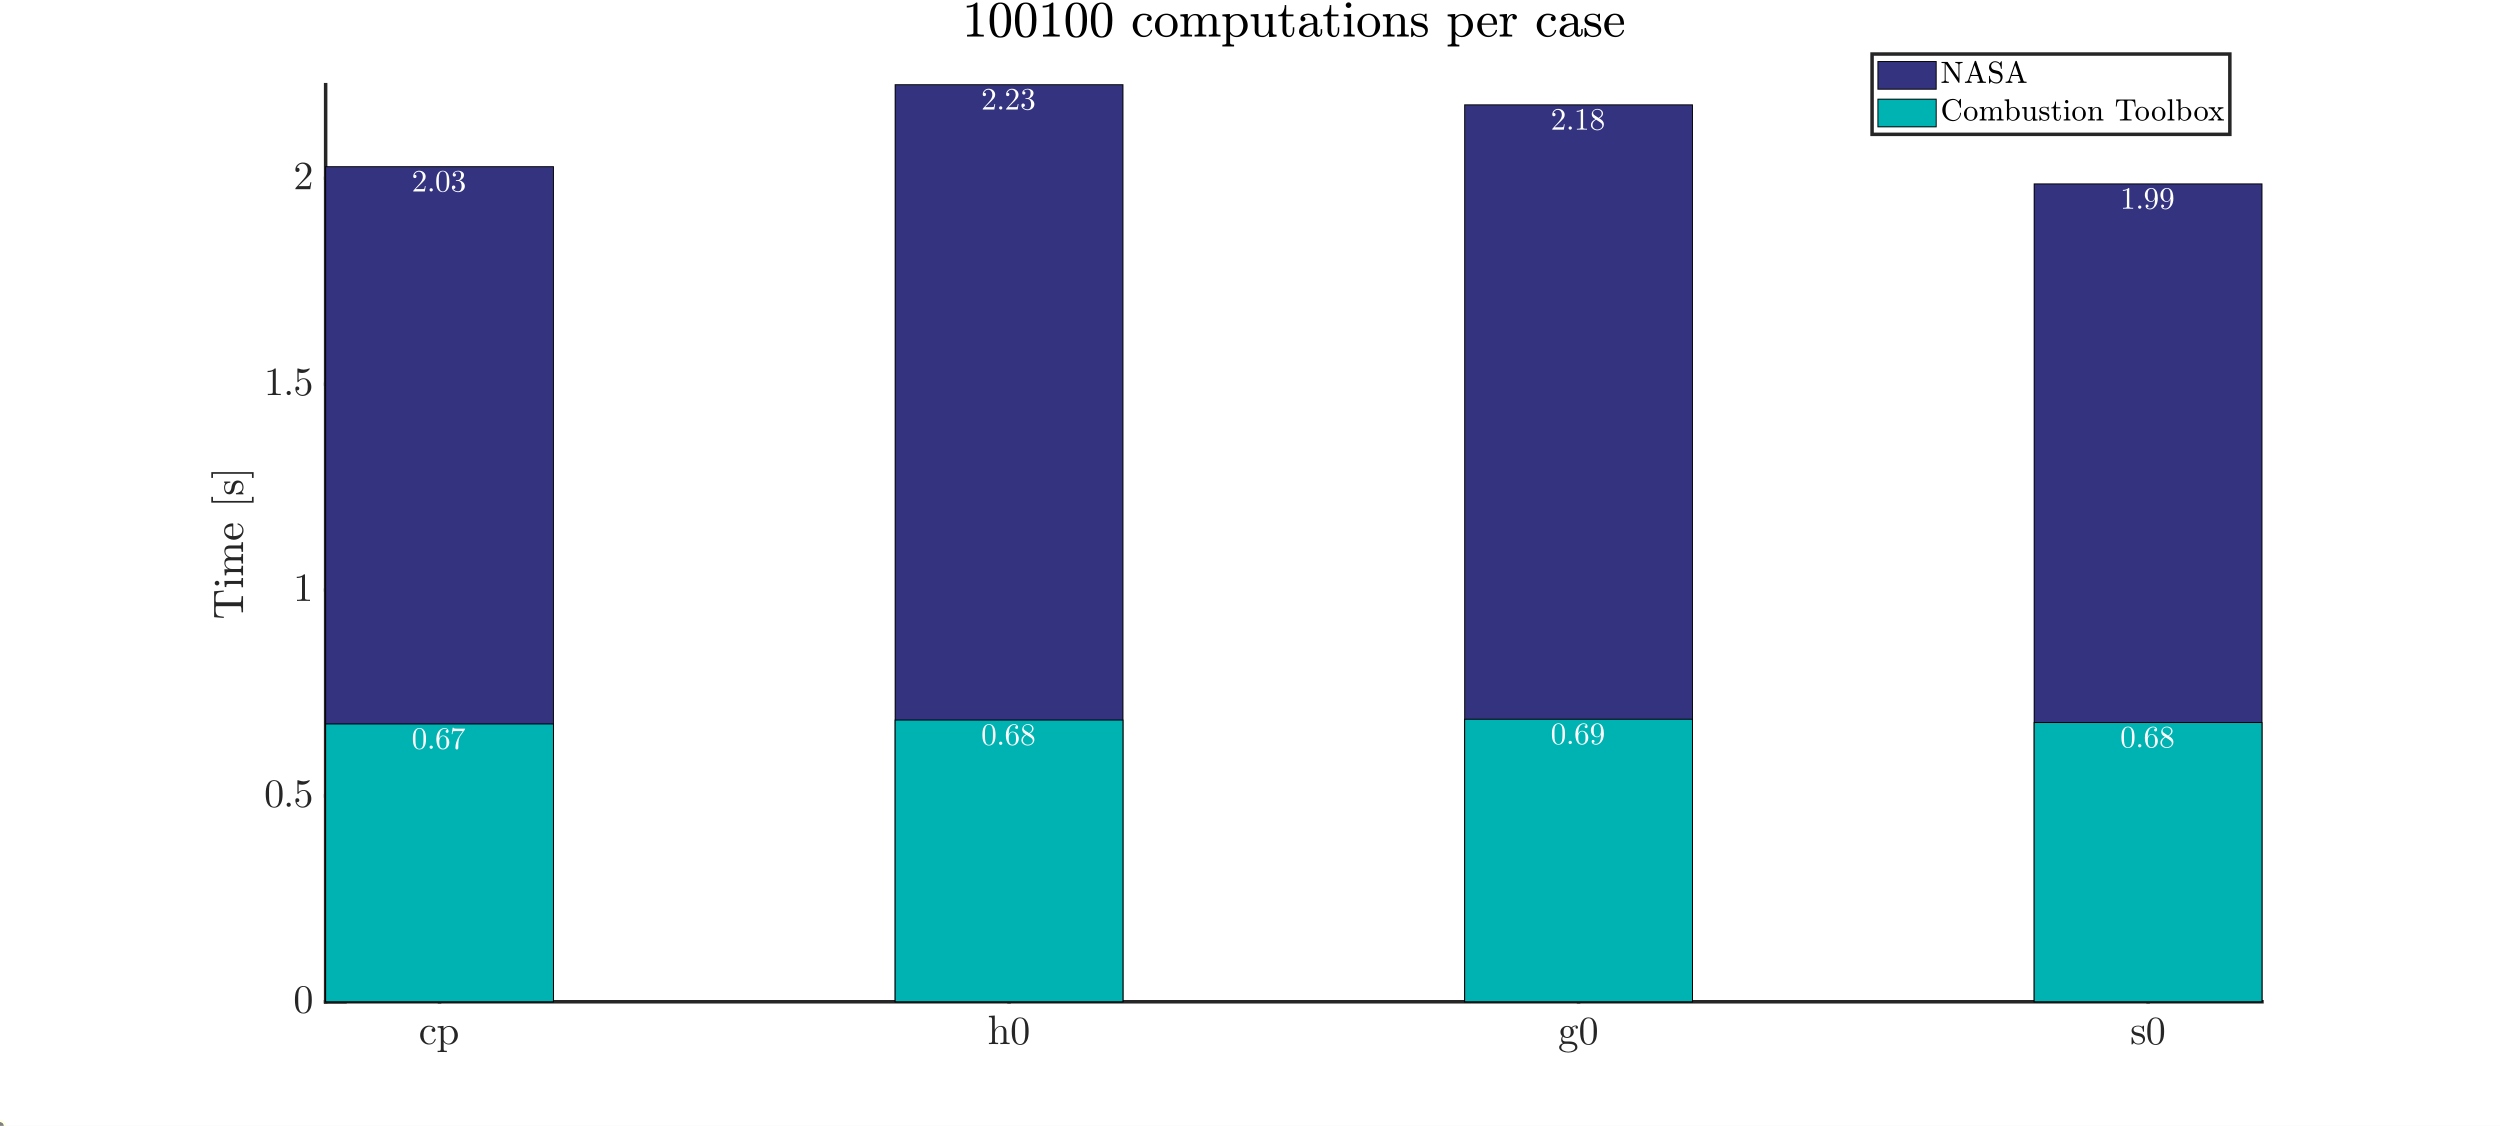 <?xml version="1.0" encoding="UTF-8" standalone="no"?>
<svg
   style="fill-opacity:1; color-rendering:auto; color-interpolation:auto; text-rendering:auto; stroke:black; stroke-linecap:square; stroke-miterlimit:10; shape-rendering:auto; stroke-opacity:1; fill:black; stroke-dasharray:none; font-weight:normal; stroke-width:1; font-family:'Dialog'; font-style:normal; stroke-linejoin:miter; font-size:12px; stroke-dashoffset:0; image-rendering:auto;"
   width="1712"
   height="771"
   version="1.1"
   id="svg293"
   sodipodi:docname="performance_thermo.svg"
   inkscape:version="1.1.1 (3bf5ae0d25, 2021-09-20)"
   xmlns:inkscape="http://www.inkscape.org/namespaces/inkscape"
   xmlns:sodipodi="http://sodipodi.sourceforge.net/DTD/sodipodi-0.dtd"
   xmlns="http://www.w3.org/2000/svg"
   xmlns:svg="http://www.w3.org/2000/svg">
  <rect width="100%" height="100%" fill="#333333" stroke="none"/>
  <sodipodi:namedview
     id="namedview295"
     pagecolor="#ffffff"
     bordercolor="#666666"
     borderopacity="1.0"
     inkscape:pageshadow="2"
     inkscape:pageopacity="0.0"
     inkscape:pagecheckerboard="0"
     showgrid="false"
     inkscape:zoom="0.46837564"
     inkscape:cx="724.84556"
     inkscape:cy="227.3816"
     inkscape:window-width="1920"
     inkscape:window-height="1009"
     inkscape:window-x="-8"
     inkscape:window-y="312"
     inkscape:window-maximized="1"
     inkscape:current-layer="g291" />
  <!--Generated by the Batik Graphics2D SVG Generator-->
  <defs
     id="genericDefs" />
  <g
     id="g291">
    <defs
       id="defs1">
      <clipPath
         clipPathUnits="userSpaceOnUse"
         id="clipPath1">
        <path
           d="M0 0 L1712 0 L1712 771 L0 771 L0 0 Z"
           id="path3" />
      </clipPath>
    </defs>
    <g
       style="fill:white; stroke:white;"
       id="g9">
      <rect
         x="0"
         y="0"
         width="1712"
         style="clip-path:url(#clipPath1); stroke:none;"
         height="771"
         clip-path="url(#clipPath1)"
         id="rect7" />
    </g>
    <g
       style="fill:white; text-rendering:optimizeSpeed; color-rendering:optimizeSpeed; image-rendering:optimizeSpeed; shape-rendering:crispEdges; stroke:white; color-interpolation:sRGB;"
       id="g15">
      <rect
         x="0"
         width="1712"
         height="771"
         y="0"
         style="stroke:none;"
         id="rect11" />
      <path
         style="stroke:none;"
         d="M223 686 L1549 686 L1549 58 L223 58 Z"
         id="path13" />
    </g>
    <g
       style="fill:rgb(38,38,38); text-rendering:geometricPrecision; image-rendering:optimizeQuality; color-rendering:optimizeQuality; stroke-linejoin:round; stroke:rgb(38,38,38); color-interpolation:linearRGB; stroke-width:2.4;"
       id="g27">
      <line
         y2="686"
         style="fill:none;"
         x1="223"
         x2="1549"
         y1="686"
         id="line17" />
      <line
         y2="672.74"
         style="fill:none;"
         x1="301"
         x2="301"
         y1="686"
         id="line19" />
      <line
         y2="672.74"
         style="fill:none;"
         x1="691"
         x2="691"
         y1="686"
         id="line21" />
      <line
         y2="672.74"
         style="fill:none;"
         x1="1081"
         x2="1081"
         y1="686"
         id="line23" />
      <line
         y2="672.74"
         style="fill:none;"
         x1="1471"
         x2="1471"
         y1="686"
         id="line25" />
    </g>
    <g
       transform="translate(301,694)"
       style="font-size:26.667px; fill:rgb(38,38,38); text-rendering:geometricPrecision; image-rendering:optimizeQuality; color-rendering:optimizeQuality; font-family:'Symbola'; stroke:rgb(38,38,38); color-interpolation:linearRGB;"
       id="g31">
      <path
         style="stroke:none;"
         d="M-2.562 17.656 Q-2.562 17.938 -2.906 18.641 Q-4.281 21.312 -7.25 21.312 Q-9.812 21.312 -11.578 19.375 Q-13.297 17.5 -13.297 14.922 Q-13.297 12.266 -11.594 10.344 Q-9.828 8.344 -7.203 8.344 Q-5.609 8.344 -4.375 9.062 Q-2.891 9.906 -2.891 11.375 Q-2.891 12.688 -4.172 12.688 Q-4.719 12.688 -5.094 12.32 Q-5.469 11.953 -5.469 11.406 Q-5.469 10.156 -4.156 10.094 Q-5.188 9.062 -7.172 9.062 Q-7.969 9.062 -8.75 9.516 Q-10.969 10.75 -10.969 14.859 Q-10.969 18.891 -8.625 20.156 Q-7.797 20.609 -7 20.609 Q-5.516 20.609 -4.609 19.766 Q-4.078 19.266 -3.578 18.203 Q-3.188 17.359 -2.938 17.359 Q-2.562 17.359 -2.562 17.656 ZM12.568 14.922 Q12.568 17.547 10.732 19.43 Q8.896 21.312 6.287 21.312 Q5.271 21.312 4.256 20.781 Q3.146 20.203 2.818 19.328 L2.818 24.438 Q2.818 25 2.959 25.219 Q3.256 25.688 5.006 25.594 L5.006 26.453 Q2.771 26.391 1.818 26.391 Q0.865 26.391 -1.322 26.453 L-1.322 25.594 Q-0.838 25.609 -0.713 25.609 Q0.209 25.609 0.474 25.438 Q0.881 25.172 0.881 24.328 L0.881 11.125 Q0.881 10.453 0.771 10.234 Q0.615 9.906 0.037 9.766 Q-0.276 9.703 -1.322 9.734 L-1.322 8.828 L2.724 8.531 L2.724 10.391 Q4.396 8.531 6.678 8.531 Q9.162 8.531 10.912 10.5 Q12.568 12.391 12.568 14.922 ZM10.225 14.922 Q10.225 12.938 9.334 11.25 Q8.271 9.234 6.459 9.234 Q4.099 9.234 2.818 11.5 L2.818 17.797 Q2.818 18.406 3.209 18.969 Q4.412 20.688 6.178 20.688 Q8.084 20.688 9.24 18.672 Q10.225 16.984 10.225 14.922 Z"
         id="path29" />
    </g>
    <g
       transform="translate(691,694)"
       style="font-size:26.667px; fill:rgb(38,38,38); text-rendering:geometricPrecision; image-rendering:optimizeQuality; color-rendering:optimizeQuality; font-family:'Symbola'; stroke:rgb(38,38,38); color-interpolation:linearRGB;"
       id="g35">
      <path
         style="stroke:none;"
         d="M0.391 21 Q-2.25 20.922 -2.812 20.922 Q-3.25 20.922 -5.969 21 L-5.969 20.125 Q-5.578 20.141 -5.344 20.141 Q-4.5 20.141 -4.203 19.984 Q-3.766 19.734 -3.766 18.984 L-3.766 12.141 Q-3.766 9.141 -5.844 9.141 Q-7.562 9.141 -8.656 10.578 Q-9.656 11.906 -9.656 13.672 L-9.656 18.938 Q-9.656 19.453 -9.531 19.703 Q-9.25 20.219 -7.484 20.125 L-7.484 21 Q-10.125 20.922 -10.641 20.922 Q-11.078 20.922 -13.797 21 L-13.797 20.125 Q-13.406 20.141 -13.188 20.141 Q-12.281 20.141 -12 19.953 Q-11.609 19.703 -11.609 18.859 L-11.609 4.172 Q-11.609 3.016 -12.188 2.734 Q-12.516 2.578 -13.797 2.609 L-13.797 1.719 L-9.766 1.422 L-9.766 11.234 L-9.734 11.234 Q-9.203 10 -8.094 9.266 Q-6.984 8.531 -5.672 8.531 Q-1.812 8.531 -1.812 12.672 L-1.812 19.281 Q-1.812 20.234 0.391 20.125 L0.391 21 ZM13.403 12.219 Q13.403 16.297 12.372 18.406 Q10.809 21.594 7.59 21.594 Q4.622 21.594 3.059 18.844 Q1.84 16.672 1.84 12.219 Q1.84 8.062 2.84 5.953 Q4.372 2.703 7.622 2.703 Q10.762 2.703 12.309 5.766 Q13.403 7.938 13.403 12.219 ZM11.122 13.562 L11.122 10.141 Q11.122 7.281 10.622 5.797 Q9.825 3.297 7.59 3.297 Q5.387 3.297 4.575 5.812 Q4.09 7.312 4.09 10.156 Q4.09 10.688 4.106 11.766 Q4.106 12.828 4.106 13.359 Q4.106 16.5 4.543 18.094 Q5.309 21 7.59 21 Q9.856 21 10.668 18.203 Q11.122 16.625 11.122 13.562 Z"
         id="path33" />
    </g>
    <g
       transform="translate(1081,694)"
       style="font-size:26.667px; fill:rgb(38,38,38); text-rendering:geometricPrecision; image-rendering:optimizeQuality; color-rendering:optimizeQuality; font-family:'Symbola'; stroke:rgb(38,38,38); color-interpolation:linearRGB;"
       id="g39">
      <path
         style="stroke:none;"
         d="M-0.422 9.594 Q-0.422 10.438 -1.234 10.438 Q-2.062 10.438 -2.062 9.641 Q-2.062 9.062 -1.609 8.859 Q-1.719 8.828 -1.875 8.828 Q-3.234 8.828 -4.422 9.938 Q-3.266 11 -3.266 12.672 Q-3.266 14.438 -4.688 15.641 Q-6.031 16.812 -7.828 16.812 Q-9.391 16.812 -10.625 15.922 Q-11.094 16.484 -11.094 17.25 Q-11.094 19.203 -8.688 19.203 Q-8.438 19.203 -7.945 19.188 Q-7.453 19.172 -7.203 19.172 Q-4.016 19.172 -2.656 19.938 Q-0.797 21.016 -0.797 23.156 Q-0.797 25.016 -3.125 26.016 Q-4.922 26.797 -7.062 26.797 Q-9.156 26.797 -10.969 26.016 Q-13.297 25.016 -13.297 23.234 Q-13.297 22.219 -12.484 21.422 Q-11.766 20.719 -10.703 20.422 Q-11.938 19.609 -11.938 17.891 Q-11.938 16.594 -11.078 15.562 Q-12.406 14.453 -12.406 12.656 Q-12.406 10.891 -10.984 9.672 Q-9.625 8.531 -7.828 8.531 Q-6.125 8.531 -4.844 9.547 Q-3.484 8.219 -1.844 8.219 Q-1.25 8.219 -0.836 8.609 Q-0.422 9 -0.422 9.594 ZM-5.359 12.656 Q-5.359 9.172 -7.828 9.172 Q-9.172 9.172 -9.844 10.328 Q-10.297 11.078 -10.297 12.672 Q-10.297 16.141 -7.828 16.141 Q-6.5 16.141 -5.828 15.016 Q-5.359 14.234 -5.359 12.656 ZM-2.297 23.234 Q-2.297 20.812 -7 20.812 L-9.516 20.812 Q-10.469 20.812 -11.156 21.547 Q-11.844 22.281 -11.844 23.234 Q-11.844 24.672 -10.078 25.5 Q-8.656 26.172 -7.031 26.172 Q-5.438 26.172 -4.031 25.5 Q-2.297 24.656 -2.297 23.234 ZM12.614 12.219 Q12.614 16.297 11.583 18.406 Q10.021 21.594 6.802 21.594 Q3.833 21.594 2.271 18.844 Q1.052 16.672 1.052 12.219 Q1.052 8.062 2.052 5.953 Q3.583 2.703 6.833 2.703 Q9.974 2.703 11.521 5.766 Q12.614 7.938 12.614 12.219 ZM10.333 13.562 L10.333 10.141 Q10.333 7.281 9.833 5.797 Q9.036 3.297 6.802 3.297 Q4.599 3.297 3.786 5.812 Q3.302 7.312 3.302 10.156 Q3.302 10.688 3.317 11.766 Q3.317 12.828 3.317 13.359 Q3.317 16.5 3.755 18.094 Q4.521 21 6.802 21 Q9.067 21 9.88 18.203 Q10.333 16.625 10.333 13.562 Z"
         id="path37" />
    </g>
    <g
       transform="translate(1471,694)"
       style="font-size:26.667px; fill:rgb(38,38,38); text-rendering:geometricPrecision; image-rendering:optimizeQuality; color-rendering:optimizeQuality; font-family:'Symbola'; stroke:rgb(38,38,38); color-interpolation:linearRGB;"
       id="g43">
      <path
         style="stroke:none;"
         d="M-2.078 17.391 Q-2.078 19.312 -3.438 20.359 Q-4.641 21.312 -6.625 21.312 Q-8.469 21.312 -9.75 20.094 Q-10.766 21.312 -11.016 21.312 Q-11.297 21.312 -11.297 20.875 L-11.297 16.641 Q-11.297 16.219 -10.938 16.219 Q-10.672 16.219 -10.547 16.672 Q-10.062 18.594 -9.344 19.5 Q-8.375 20.688 -6.625 20.688 Q-5.266 20.688 -4.422 20.094 Q-3.438 19.406 -3.438 18.109 Q-3.438 16.172 -6.391 15.547 Q-8.078 15.172 -8.328 15.109 Q-9.422 14.781 -10.094 14.219 Q-11.297 13.234 -11.297 11.812 Q-11.297 10.047 -9.875 9.125 Q-8.672 8.344 -6.812 8.344 Q-5.25 8.344 -4.156 9.141 Q-3.359 8.344 -3.094 8.344 Q-2.781 8.344 -2.781 8.781 L-2.781 12.125 Q-2.781 12.594 -3.172 12.594 Q-3.469 12.594 -3.578 12.016 Q-3.609 11.625 -3.656 11.234 Q-3.859 10.078 -4.766 9.469 Q-5.594 8.891 -6.812 8.891 Q-8.047 8.891 -8.891 9.328 Q-9.953 9.906 -9.953 11.031 Q-9.953 12.172 -8.719 12.75 Q-8.078 13.031 -6.484 13.359 Q-4.25 13.781 -3.281 14.703 Q-2.078 15.828 -2.078 17.391 ZM10.996 12.219 Q10.996 16.297 9.965 18.406 Q8.402 21.594 5.183 21.594 Q2.215 21.594 0.652 18.844 Q-0.567 16.672 -0.567 12.219 Q-0.567 8.062 0.433 5.953 Q1.965 2.703 5.215 2.703 Q8.355 2.703 9.902 5.766 Q10.996 7.938 10.996 12.219 ZM8.715 13.562 L8.715 10.141 Q8.715 7.281 8.215 5.797 Q7.418 3.297 5.183 3.297 Q2.98 3.297 2.168 5.812 Q1.683 7.312 1.683 10.156 Q1.683 10.688 1.699 11.766 Q1.699 12.828 1.699 13.359 Q1.699 16.5 2.136 18.094 Q2.902 21 5.183 21 Q7.449 21 8.261 18.203 Q8.715 16.625 8.715 13.562 Z"
         id="path41" />
    </g>
    <g
       style="fill:rgb(38,38,38); text-rendering:geometricPrecision; image-rendering:optimizeQuality; color-rendering:optimizeQuality; stroke-linejoin:round; stroke:rgb(38,38,38); color-interpolation:linearRGB; stroke-width:2.4;"
       id="g57">
      <line
         y2="58"
         style="fill:none;"
         x1="223"
         x2="223"
         y1="686"
         id="line45" />
      <line
         y2="686"
         style="fill:none;"
         x1="223"
         x2="236.26"
         y1="686"
         id="line47" />
      <line
         y2="545.02"
         style="fill:none;"
         x1="223"
         x2="236.26"
         y1="545.02"
         id="line49" />
      <line
         y2="404.039"
         style="fill:none;"
         x1="223"
         x2="236.26"
         y1="404.039"
         id="line51" />
      <line
         y2="263.059"
         style="fill:none;"
         x1="223"
         x2="236.26"
         y1="263.059"
         id="line53" />
      <line
         y2="122.079"
         style="fill:none;"
         x1="223"
         x2="236.26"
         y1="122.079"
         id="line55" />
    </g>
    <g
       transform="translate(215,686)"
       style="font-size:26.667px; fill:rgb(38,38,38); text-rendering:geometricPrecision; image-rendering:optimizeQuality; color-rendering:optimizeQuality; font-family:'Symbola'; stroke:rgb(38,38,38); color-interpolation:linearRGB;"
       id="g61">
      <path
         style="stroke:none;"
         d="M-1.469 -1.281 Q-1.469 2.797 -2.5 4.906 Q-4.062 8.094 -7.281 8.094 Q-10.25 8.094 -11.812 5.344 Q-13.031 3.172 -13.031 -1.281 Q-13.031 -5.438 -12.031 -7.547 Q-10.5 -10.797 -7.25 -10.797 Q-4.109 -10.797 -2.562 -7.734 Q-1.469 -5.562 -1.469 -1.281 ZM-3.75 0.062 L-3.75 -3.359 Q-3.75 -6.219 -4.25 -7.703 Q-5.047 -10.203 -7.281 -10.203 Q-9.484 -10.203 -10.297 -7.688 Q-10.781 -6.188 -10.781 -3.344 Q-10.781 -2.812 -10.766 -1.734 Q-10.766 -0.672 -10.766 -0.141 Q-10.766 3 -10.328 4.594 Q-9.562 7.5 -7.281 7.5 Q-5.016 7.5 -4.203 4.703 Q-3.75 3.125 -3.75 0.062 Z"
         id="path59" />
    </g>
    <g
       transform="translate(215,545.02)"
       style="font-size:26.667px; fill:rgb(38,38,38); text-rendering:geometricPrecision; image-rendering:optimizeQuality; color-rendering:optimizeQuality; font-family:'Symbola'; stroke:rgb(38,38,38); color-interpolation:linearRGB;"
       id="g65">
      <path
         style="stroke:none;"
         d="M-21.469 -1.281 Q-21.469 2.797 -22.5 4.906 Q-24.062 8.094 -27.281 8.094 Q-30.25 8.094 -31.812 5.344 Q-33.031 3.172 -33.031 -1.281 Q-33.031 -5.438 -32.031 -7.547 Q-30.5 -10.797 -27.25 -10.797 Q-24.109 -10.797 -22.562 -7.734 Q-21.469 -5.562 -21.469 -1.281 ZM-23.75 0.062 L-23.75 -3.359 Q-23.75 -6.219 -24.25 -7.703 Q-25.047 -10.203 -27.281 -10.203 Q-29.484 -10.203 -30.297 -7.688 Q-30.781 -6.188 -30.781 -3.344 Q-30.781 -2.812 -30.766 -1.734 Q-30.766 -0.672 -30.766 -0.141 Q-30.766 3 -30.328 4.594 Q-29.562 7.5 -27.281 7.5 Q-25.016 7.5 -24.203 4.703 Q-23.75 3.125 -23.75 0.062 ZM-15.859 6.062 Q-15.859 6.656 -16.281 7.078 Q-16.703 7.5 -17.297 7.5 Q-17.891 7.5 -18.312 7.078 Q-18.734 6.656 -18.734 6.062 Q-18.734 5.484 -18.312 5.062 Q-17.891 4.641 -17.297 4.641 Q-16.703 4.641 -16.281 5.062 Q-15.859 5.484 -15.859 6.062 ZM-1.789 1.969 Q-1.789 4.469 -3.531 6.281 Q-5.273 8.094 -7.773 8.094 Q-9.82 8.094 -11.281 6.602 Q-12.742 5.109 -12.742 3.062 Q-12.742 1.609 -11.414 1.609 Q-10.836 1.609 -10.43 1.992 Q-10.023 2.375 -10.023 2.953 Q-10.023 3.531 -10.43 3.922 Q-10.836 4.312 -11.414 4.312 Q-11.648 4.312 -11.852 4.25 Q-11.477 5.578 -10.336 6.461 Q-9.195 7.344 -7.82 7.344 Q-5.914 7.344 -4.867 5.547 Q-4.227 4.422 -4.227 1.781 Q-4.227 -0.562 -4.711 -1.672 Q-5.492 -3.438 -7.055 -3.438 Q-8.227 -3.438 -9.164 -2.875 Q-9.758 -2.516 -10.352 -1.828 Q-10.852 -1.25 -10.961 -1.25 Q-11.352 -1.25 -11.352 -1.797 L-11.352 -10.344 Q-11.352 -10.781 -11.086 -10.781 Q-10.961 -10.781 -10.742 -10.703 Q-8.555 -9.922 -7.07 -9.922 Q-5.289 -9.922 -3.352 -10.734 Q-3.195 -10.797 -3.117 -10.797 Q-2.852 -10.797 -2.852 -10.5 Q-2.852 -10.281 -3.336 -9.75 Q-5.227 -7.641 -8.148 -7.641 Q-9.289 -7.641 -10.477 -7.984 L-10.477 -2.656 Q-9.039 -4.047 -6.992 -4.047 Q-4.695 -4.047 -3.18 -2.156 Q-1.789 -0.391 -1.789 1.969 Z"
         id="path63" />
    </g>
    <g
       transform="translate(215,404.039)"
       style="font-size:26.667px; fill:rgb(38,38,38); text-rendering:geometricPrecision; image-rendering:optimizeQuality; color-rendering:optimizeQuality; font-family:'Symbola'; stroke:rgb(38,38,38); color-interpolation:linearRGB;"
       id="g69">
      <path
         style="stroke:none;"
         d="M-2.719 7.5 Q-3.656 7.422 -4.5 7.422 L-9.828 7.422 Q-10.672 7.422 -11.609 7.5 L-11.609 6.656 Q-11.453 6.656 -11.117 6.672 Q-10.781 6.688 -10.609 6.688 Q-8.594 6.688 -8.297 6.109 Q-8.188 5.875 -8.188 5.422 L-8.188 -8.906 Q-9.625 -8.203 -11.766 -8.203 L-11.766 -9.047 Q-8.469 -9.047 -6.781 -10.797 L-6.641 -10.797 Q-6.266 -10.797 -6.188 -10.609 Q-6.141 -10.531 -6.141 -10.094 L-6.141 5.469 Q-6.141 5.906 -6.031 6.125 Q-5.844 6.562 -4.5 6.656 Q-4.312 6.672 -2.719 6.656 L-2.719 7.5 Z"
         id="path67" />
    </g>
    <g
       transform="translate(215,263.059)"
       style="font-size:26.667px; fill:rgb(38,38,38); text-rendering:geometricPrecision; image-rendering:optimizeQuality; color-rendering:optimizeQuality; font-family:'Symbola'; stroke:rgb(38,38,38); color-interpolation:linearRGB;"
       id="g73">
      <path
         style="stroke:none;"
         d="M-22.719 7.5 Q-23.656 7.422 -24.5 7.422 L-29.828 7.422 Q-30.672 7.422 -31.609 7.5 L-31.609 6.656 Q-31.453 6.656 -31.117 6.672 Q-30.781 6.688 -30.609 6.688 Q-28.594 6.688 -28.297 6.109 Q-28.188 5.875 -28.188 5.422 L-28.188 -8.906 Q-29.625 -8.203 -31.766 -8.203 L-31.766 -9.047 Q-28.469 -9.047 -26.781 -10.797 L-26.641 -10.797 Q-26.266 -10.797 -26.188 -10.609 Q-26.141 -10.531 -26.141 -10.094 L-26.141 5.469 Q-26.141 5.906 -26.031 6.125 Q-25.844 6.562 -24.5 6.656 Q-24.312 6.672 -22.719 6.656 L-22.719 7.5 ZM-15.859 6.062 Q-15.859 6.656 -16.281 7.078 Q-16.703 7.5 -17.297 7.5 Q-17.891 7.5 -18.312 7.078 Q-18.734 6.656 -18.734 6.062 Q-18.734 5.484 -18.312 5.062 Q-17.891 4.641 -17.297 4.641 Q-16.703 4.641 -16.281 5.062 Q-15.859 5.484 -15.859 6.062 ZM-1.789 1.969 Q-1.789 4.469 -3.531 6.281 Q-5.273 8.094 -7.773 8.094 Q-9.82 8.094 -11.281 6.602 Q-12.742 5.109 -12.742 3.062 Q-12.742 1.609 -11.414 1.609 Q-10.836 1.609 -10.43 1.992 Q-10.023 2.375 -10.023 2.953 Q-10.023 3.531 -10.43 3.922 Q-10.836 4.312 -11.414 4.312 Q-11.648 4.312 -11.852 4.25 Q-11.477 5.578 -10.336 6.461 Q-9.195 7.344 -7.82 7.344 Q-5.914 7.344 -4.867 5.547 Q-4.227 4.422 -4.227 1.781 Q-4.227 -0.562 -4.711 -1.672 Q-5.492 -3.438 -7.055 -3.438 Q-8.227 -3.438 -9.164 -2.875 Q-9.758 -2.516 -10.352 -1.828 Q-10.852 -1.25 -10.961 -1.25 Q-11.352 -1.25 -11.352 -1.797 L-11.352 -10.344 Q-11.352 -10.781 -11.086 -10.781 Q-10.961 -10.781 -10.742 -10.703 Q-8.555 -9.922 -7.07 -9.922 Q-5.289 -9.922 -3.352 -10.734 Q-3.195 -10.797 -3.117 -10.797 Q-2.852 -10.797 -2.852 -10.5 Q-2.852 -10.281 -3.336 -9.75 Q-5.227 -7.641 -8.148 -7.641 Q-9.289 -7.641 -10.477 -7.984 L-10.477 -2.656 Q-9.039 -4.047 -6.992 -4.047 Q-4.695 -4.047 -3.18 -2.156 Q-1.789 -0.391 -1.789 1.969 Z"
         id="path71" />
    </g>
    <g
       transform="translate(215,122.079)"
       style="font-size:26.667px; fill:rgb(38,38,38); text-rendering:geometricPrecision; image-rendering:optimizeQuality; color-rendering:optimizeQuality; font-family:'Symbola'; stroke:rgb(38,38,38); color-interpolation:linearRGB;"
       id="g77">
      <path
         style="stroke:none;"
         d="M-1.781 2.734 L-2.531 7.5 L-12.734 7.5 L-12.734 7.266 Q-12.734 6.828 -12.422 6.469 L-7.141 0.609 Q-4.266 -2.594 -4.266 -5.469 Q-4.266 -7.312 -5.188 -8.562 Q-6.188 -9.953 -7.953 -9.953 Q-9.234 -9.953 -10.234 -9.18 Q-11.234 -8.406 -11.672 -7.156 Q-11.578 -7.188 -11.438 -7.188 Q-9.844 -7.188 -9.844 -5.75 Q-9.844 -5.141 -10.258 -4.719 Q-10.672 -4.297 -11.266 -4.297 Q-12.734 -4.297 -12.734 -5.828 Q-12.734 -7.906 -11.203 -9.352 Q-9.672 -10.797 -7.594 -10.797 Q-5.156 -10.797 -3.5 -9.375 Q-1.781 -7.875 -1.781 -5.469 Q-1.781 -3.922 -2.797 -2.469 Q-3.375 -1.641 -4.969 -0.078 L-10.609 5.391 L-5.125 5.391 Q-3.328 5.391 -3.07 5.172 Q-2.812 4.953 -2.469 2.734 L-1.781 2.734 Z"
         id="path75" />
    </g>
    <g
       transform="translate(177,372) rotate(-90)"
       style="font-size:29.333px; fill:rgb(38,38,38); text-rendering:geometricPrecision; image-rendering:optimizeQuality; color-rendering:optimizeQuality; font-family:'mwa_cmr10'; stroke:rgb(38,38,38); color-interpolation:linearRGB;"
       id="g93">
      <path
         style="stroke:none;"
         d="M-47.323 -10.56 L-47.323 -11.576 Q-45.87 -11.576 -44.495 -11.74 Q-43.12 -11.904 -43.12 -12.498 L-43.12 -28.435 Q-43.12 -29.06 -43.472 -29.209 Q-43.823 -29.357 -44.605 -29.357 L-45.808 -29.357 Q-48.214 -29.357 -49.214 -28.31 Q-49.73 -27.779 -49.956 -26.623 Q-50.183 -25.466 -50.339 -23.732 L-51.183 -23.732 L-50.636 -30.373 L-32.917 -30.373 L-32.37 -23.732 L-33.214 -23.732 Q-33.386 -25.591 -33.589 -26.693 Q-33.792 -27.794 -34.323 -28.31 Q-35.355 -29.357 -37.73 -29.357 L-38.948 -29.357 Q-39.464 -29.357 -39.761 -29.31 Q-40.058 -29.263 -40.237 -29.06 Q-40.417 -28.857 -40.417 -28.435 L-40.417 -12.498 Q-40.417 -11.904 -39.042 -11.74 Q-37.667 -11.576 -36.23 -11.576 L-36.23 -10.56 L-47.323 -10.56 Z"
         id="path79" />
      <path
         style="stroke:none;"
         d="M-30.154 -10.56 L-30.154 -11.576 Q-29.154 -11.576 -28.521 -11.732 Q-27.888 -11.888 -27.888 -12.498 L-27.888 -20.419 Q-27.888 -21.529 -28.318 -21.787 Q-28.748 -22.044 -30.029 -22.044 L-30.029 -23.06 L-25.841 -23.373 L-25.841 -12.498 Q-25.841 -11.888 -25.294 -11.732 Q-24.748 -11.576 -23.826 -11.576 L-23.826 -10.56 L-30.154 -10.56 ZM-28.919 -28.357 Q-28.919 -28.998 -28.435 -29.482 Q-27.951 -29.966 -27.341 -29.966 Q-26.919 -29.966 -26.537 -29.748 Q-26.154 -29.529 -25.943 -29.146 Q-25.732 -28.763 -25.732 -28.357 Q-25.732 -27.732 -26.216 -27.255 Q-26.701 -26.779 -27.341 -26.779 Q-27.951 -26.779 -28.435 -27.255 Q-28.919 -27.732 -28.919 -28.357 Z"
         id="path81" />
      <path
         style="stroke:none;"
         d="M-22.037 -10.56 L-22.037 -11.576 Q-21.037 -11.576 -20.404 -11.732 Q-19.771 -11.888 -19.771 -12.498 L-19.771 -20.419 Q-19.771 -21.201 -20.006 -21.544 Q-20.24 -21.888 -20.678 -21.966 Q-21.115 -22.044 -22.037 -22.044 L-22.037 -23.06 L-17.834 -23.373 L-17.834 -20.544 Q-17.24 -21.794 -16.099 -22.584 Q-14.959 -23.373 -13.615 -23.373 Q-10.287 -23.373 -9.693 -20.654 Q-9.115 -21.873 -7.998 -22.623 Q-6.881 -23.373 -5.553 -23.373 Q-4.24 -23.373 -3.334 -22.951 Q-2.428 -22.529 -1.974 -21.654 Q-1.521 -20.779 -1.521 -19.466 L-1.521 -12.498 Q-1.521 -11.888 -0.881 -11.732 Q-0.24 -11.576 0.744 -11.576 L0.744 -10.56 L-5.896 -10.56 L-5.896 -11.576 Q-4.912 -11.576 -4.271 -11.732 Q-3.631 -11.888 -3.631 -12.498 L-3.631 -19.388 Q-3.631 -20.841 -4.045 -21.732 Q-4.459 -22.623 -5.74 -22.623 Q-7.412 -22.623 -8.498 -21.279 Q-9.584 -19.935 -9.584 -18.216 L-9.584 -12.498 Q-9.584 -11.888 -8.951 -11.732 Q-8.318 -11.576 -7.318 -11.576 L-7.318 -10.56 L-13.959 -10.56 L-13.959 -11.576 Q-12.974 -11.576 -12.334 -11.732 Q-11.693 -11.888 -11.693 -12.498 L-11.693 -19.388 Q-11.693 -20.794 -12.107 -21.709 Q-12.521 -22.623 -13.787 -22.623 Q-15.474 -22.623 -16.56 -21.279 Q-17.646 -19.935 -17.646 -18.216 L-17.646 -12.498 Q-17.646 -11.888 -17.006 -11.732 Q-16.365 -11.576 -15.396 -11.576 L-15.396 -10.56 L-22.037 -10.56 Z"
         id="path83" />
      <path
         style="stroke:none;"
         d="M8.767 -10.232 Q7.001 -10.232 5.525 -11.162 Q4.048 -12.091 3.204 -13.638 Q2.361 -15.185 2.361 -16.919 Q2.361 -18.623 3.126 -20.146 Q3.892 -21.669 5.275 -22.615 Q6.658 -23.56 8.361 -23.56 Q9.689 -23.56 10.673 -23.115 Q11.658 -22.669 12.298 -21.873 Q12.939 -21.076 13.259 -20.005 Q13.579 -18.935 13.579 -17.638 Q13.579 -17.263 13.283 -17.263 L4.892 -17.263 L4.892 -16.951 Q4.892 -14.544 5.861 -12.818 Q6.83 -11.091 9.033 -11.091 Q9.923 -11.091 10.681 -11.482 Q11.439 -11.873 11.993 -12.584 Q12.548 -13.294 12.751 -14.107 Q12.783 -14.201 12.861 -14.279 Q12.939 -14.357 13.033 -14.357 L13.283 -14.357 Q13.579 -14.357 13.579 -13.982 Q13.173 -12.341 11.814 -11.287 Q10.454 -10.232 8.767 -10.232 ZM4.923 -17.982 L11.533 -17.982 Q11.533 -19.076 11.228 -20.193 Q10.923 -21.31 10.212 -22.052 Q9.501 -22.794 8.361 -22.794 Q6.72 -22.794 5.822 -21.255 Q4.923 -19.716 4.923 -17.982 Z"
         id="path85" />
      <path
         style="stroke:none;"
         d="M27.785 -3.31 L27.785 -32.31 L31.754 -32.31 L31.754 -31.154 L28.957 -31.154 L28.957 -4.466 L31.754 -4.466 L31.754 -3.31 L27.785 -3.31 Z"
         id="path87" />
      <path
         style="stroke:none;"
         d="M33.48 -10.482 L33.48 -15.201 Q33.48 -15.435 33.73 -15.435 L34.089 -15.435 Q34.246 -15.435 34.308 -15.201 Q35.121 -10.998 38.214 -10.998 Q39.589 -10.998 40.519 -11.623 Q41.449 -12.248 41.449 -13.544 Q41.449 -14.482 40.722 -15.138 Q39.996 -15.794 39.011 -16.044 L37.074 -16.419 Q36.089 -16.638 35.292 -17.076 Q34.496 -17.513 33.988 -18.24 Q33.48 -18.966 33.48 -19.935 Q33.48 -21.216 34.152 -22.029 Q34.824 -22.841 35.894 -23.201 Q36.964 -23.56 38.214 -23.56 Q39.699 -23.56 40.808 -22.763 L41.652 -23.482 Q41.652 -23.56 41.792 -23.56 L41.996 -23.56 Q42.089 -23.56 42.16 -23.482 Q42.23 -23.404 42.23 -23.326 L42.23 -19.529 Q42.23 -19.248 41.996 -19.248 L41.652 -19.248 Q41.386 -19.248 41.386 -19.529 Q41.386 -21.044 40.542 -21.959 Q39.699 -22.873 38.183 -22.873 Q36.886 -22.873 35.933 -22.396 Q34.98 -21.919 34.98 -20.748 Q34.98 -19.935 35.667 -19.419 Q36.355 -18.904 37.277 -18.669 L39.23 -18.31 Q40.23 -18.076 41.089 -17.537 Q41.949 -16.998 42.449 -16.177 Q42.949 -15.357 42.949 -14.326 Q42.949 -13.279 42.589 -12.505 Q42.23 -11.732 41.581 -11.224 Q40.933 -10.716 40.058 -10.474 Q39.183 -10.232 38.214 -10.232 Q36.402 -10.232 35.121 -11.451 L34.058 -10.31 Q34.058 -10.232 33.902 -10.232 L33.73 -10.232 Q33.48 -10.232 33.48 -10.482 Z"
         id="path89" />
      <path
         style="stroke:none;"
         d="M44.722 -3.31 L44.722 -4.466 L47.535 -4.466 L47.535 -31.154 L44.722 -31.154 L44.722 -32.31 L48.691 -32.31 L48.691 -3.31 L44.722 -3.31 Z"
         id="path91" />
    </g>
    <g
       transform="translate(886.001,37.5)"
       style="font-size:34.667px;font-family:mwa_cmr10;color-interpolation:linearRGB;color-rendering:optimizeQuality;image-rendering:optimizeQuality;text-rendering:geometricPrecision"
       id="g145">
      <path
         style="stroke:none"
         d="m -223.769,-12.48 v -1.234 q 4.375,0 4.375,-1.109 v -18.375 q -1.812,0.875 -4.578,0.875 v -1.234 q 4.281,0 6.469,-2.234 h 0.5 q 0.125,0 0.234,0.094 0.109,0.094 0.109,0.219 v 20.656 q 0,1.109 4.375,1.109 v 1.234 z"
         id="path95" />
      <path
         style="stroke:none"
         d="m -200.936,-11.714 q -4.297,0 -5.836,-3.531 -1.539,-3.531 -1.539,-8.391 0,-3.047 0.555,-5.726 0.555,-2.68 2.203,-4.555 1.648,-1.875 4.617,-1.875 2.312,0 3.781,1.125 1.469,1.125 2.234,2.914 0.766,1.789 1.047,3.828 0.281,2.039 0.281,4.289 0,3 -0.555,5.625 -0.555,2.625 -2.18,4.461 -1.625,1.836 -4.609,1.836 z m 0,-0.906 q 1.953,0 2.906,-2 0.953,-2 1.18,-4.422 0.227,-2.422 0.227,-5.156 0,-2.641 -0.227,-4.859 -0.227,-2.219 -1.172,-4.023 -0.945,-1.805 -2.914,-1.805 -1.984,0 -2.938,1.812 -0.953,1.812 -1.18,4.024 -0.227,2.211 -0.227,4.851 0,1.938 0.094,3.664 0.094,1.726 0.508,3.562 0.414,1.836 1.328,3.094 0.914,1.258 2.414,1.258 z"
         id="path97" />
      <path
         style="stroke:none"
         d="m -183.602,-11.714 q -4.297,0 -5.836,-3.531 -1.539,-3.531 -1.539,-8.391 0,-3.047 0.555,-5.726 0.555,-2.68 2.203,-4.555 1.649,-1.875 4.617,-1.875 2.312,0 3.781,1.125 1.469,1.125 2.234,2.914 0.766,1.789 1.047,3.828 0.281,2.039 0.281,4.289 0,3 -0.555,5.625 -0.555,2.625 -2.18,4.461 -1.625,1.836 -4.609,1.836 z m 0,-0.906 q 1.953,0 2.906,-2 0.953,-2 1.18,-4.422 0.227,-2.422 0.227,-5.156 0,-2.641 -0.227,-4.859 -0.227,-2.219 -1.172,-4.023 -0.945,-1.805 -2.914,-1.805 -1.984,0 -2.938,1.812 -0.953,1.812 -1.18,4.024 -0.227,2.211 -0.227,4.851 0,1.938 0.094,3.664 0.094,1.726 0.508,3.562 0.414,1.836 1.328,3.094 0.914,1.258 2.414,1.258 z"
         id="path99" />
      <path
         style="stroke:none"
         d="m -171.769,-12.48 v -1.234 q 4.375,0 4.375,-1.109 v -18.375 q -1.812,0.875 -4.578,0.875 v -1.234 q 4.281,0 6.469,-2.234 h 0.5 q 0.125,0 0.234,0.094 0.109,0.094 0.109,0.219 v 20.656 q 0,1.109 4.375,1.109 v 1.234 z"
         id="path101" />
      <path
         style="stroke:none"
         d="m -148.935,-11.714 q -4.297,0 -5.836,-3.531 -1.539,-3.531 -1.539,-8.391 0,-3.047 0.555,-5.726 0.555,-2.68 2.203,-4.555 1.648,-1.875 4.617,-1.875 2.312,0 3.781,1.125 1.469,1.125 2.234,2.914 0.766,1.789 1.047,3.828 0.281,2.039 0.281,4.289 0,3 -0.555,5.625 -0.555,2.625 -2.18,4.461 -1.625,1.836 -4.609,1.836 z m 0,-0.906 q 1.953,0 2.906,-2 0.953,-2 1.18,-4.422 0.227,-2.422 0.227,-5.156 0,-2.641 -0.227,-4.859 -0.227,-2.219 -1.172,-4.023 -0.945,-1.805 -2.914,-1.805 -1.984,0 -2.938,1.812 -0.953,1.812 -1.18,4.024 -0.227,2.211 -0.227,4.851 0,1.938 0.094,3.664 0.094,1.726 0.508,3.562 0.414,1.836 1.328,3.094 0.914,1.258 2.414,1.258 z"
         id="path103" />
      <path
         style="stroke:none"
         d="m -131.602,-11.714 q -4.297,0 -5.836,-3.531 -1.539,-3.531 -1.539,-8.391 0,-3.047 0.555,-5.726 0.555,-2.68 2.203,-4.555 1.648,-1.875 4.617,-1.875 2.312,0 3.781,1.125 1.469,1.125 2.234,2.914 0.766,1.789 1.047,3.828 0.281,2.039 0.281,4.289 0,3 -0.555,5.625 -0.555,2.625 -2.18,4.461 -1.625,1.836 -4.609,1.836 z m 0,-0.906 q 1.953,0 2.906,-2 0.953,-2 1.18,-4.422 0.227,-2.422 0.227,-5.156 0,-2.641 -0.227,-4.859 -0.227,-2.219 -1.172,-4.023 -0.945,-1.805 -2.914,-1.805 -1.984,0 -2.938,1.812 -0.953,1.812 -1.18,4.024 -0.227,2.211 -0.227,4.851 0,1.938 0.094,3.664 0.094,1.726 0.508,3.562 0.414,1.836 1.328,3.094 0.914,1.258 2.414,1.258 z"
         id="path105" />
      <path
         style="stroke:none"
         d="m -102.744,-12.089 q -2.125,0 -3.852,-1.102 -1.727,-1.101 -2.719,-2.938 -0.992,-1.836 -0.992,-3.898 0,-2.078 0.984,-3.977 0.984,-1.898 2.719,-3.031 1.734,-1.133 3.859,-1.133 2.047,0 3.734,0.805 1.688,0.805 1.688,2.633 0,0.688 -0.492,1.188 -0.492,0.5 -1.195,0.5 -0.688,0 -1.18,-0.5 -0.492,-0.5 -0.492,-1.188 0,-0.625 0.391,-1.078 0.391,-0.453 0.984,-0.562 -1.219,-0.766 -3.406,-0.766 -1.672,0 -2.695,1.109 -1.023,1.109 -1.438,2.75 -0.414,1.641 -0.414,3.25 0,1.688 0.508,3.266 0.508,1.578 1.625,2.617 1.117,1.039 2.805,1.039 1.656,0 2.82,-1.024 1.164,-1.023 1.586,-2.664 0,-0.203 0.281,-0.203 h 0.422 q 0.109,0 0.195,0.094 0.086,0.094 0.086,0.219 v 0.094 q -0.531,2.078 -2.102,3.289 -1.57,1.211 -3.711,1.211 z"
         id="path107" />
      <path
         style="stroke:none"
         d="m -87.306,-12.089 q -2.109,0 -3.898,-1.07 -1.789,-1.07 -2.836,-2.859 -1.047,-1.789 -1.047,-3.914 0,-1.609 0.578,-3.094 0.578,-1.484 1.641,-2.656 1.062,-1.172 2.484,-1.828 1.422,-0.656 3.078,-0.656 2.156,0 3.922,1.133 1.766,1.133 2.789,3.039 1.024,1.906 1.024,4.062 0,2.109 -1.039,3.906 -1.039,1.797 -2.828,2.867 -1.789,1.07 -3.867,1.07 z m 0,-1.016 q 2.797,0 3.742,-2.039 0.945,-2.039 0.945,-5.18 0,-1.766 -0.188,-2.914 -0.188,-1.149 -0.828,-2.102 -0.391,-0.578 -1,-1.008 -0.609,-0.43 -1.281,-0.664 -0.672,-0.234 -1.391,-0.234 -1.094,0 -2.078,0.492 -0.984,0.492 -1.625,1.414 -0.656,1 -0.836,2.188 -0.18,1.188 -0.18,2.828 0,1.969 0.344,3.531 0.344,1.562 1.375,2.625 1.031,1.062 3,1.062 z"
         id="path109" />
      <path
         style="stroke:none"
         d="m -77.675,-12.48 v -1.234 q 1.188,0 1.961,-0.188 0.773,-0.188 0.773,-0.922 v -9.547 q 0,-0.938 -0.281,-1.359 -0.281,-0.422 -0.812,-0.516 -0.531,-0.094 -1.641,-0.094 v -1.234 l 5.078,-0.375 v 3.422 q 0.688,-1.5 2.07,-2.461 1.383,-0.961 2.992,-0.961 4.047,0 4.734,3.281 0.703,-1.469 2.055,-2.375 1.352,-0.906 2.961,-0.906 1.594,0 2.672,0.516 1.078,0.516 1.625,1.562 0.547,1.047 0.547,2.641 v 8.406 q 0,0.734 0.781,0.922 0.781,0.188 1.953,0.188 v 1.234 h -8 v -1.234 q 1.188,0 1.961,-0.188 0.773,-0.188 0.773,-0.922 v -8.297 q 0,-1.766 -0.5,-2.844 -0.5,-1.078 -2.031,-1.078 -2.016,0 -3.336,1.625 -1.32,1.625 -1.32,3.688 v 6.906 q 0,0.734 0.773,0.922 0.773,0.188 1.961,0.188 v 1.234 h -8.016 v -1.234 q 1.203,0 1.969,-0.188 0.766,-0.188 0.766,-0.922 v -8.297 q 0,-1.719 -0.492,-2.82 -0.492,-1.101 -2.039,-1.101 -2.031,0 -3.336,1.625 -1.305,1.625 -1.305,3.688 v 6.906 q 0,0.734 0.766,0.922 0.766,0.188 1.953,0.188 v 1.234 z"
         id="path111" />
      <path
         style="stroke:none"
         d="M -48.927,-5.699 V -6.902 q 1.203,0 1.969,-0.211 0.766,-0.211 0.766,-0.93 V -24.902 q 0,-0.953 -0.688,-1.195 -0.688,-0.242 -2.047,-0.242 v -1.234 l 5.172,-0.375 v 2.172 q 0.969,-1.062 2.242,-1.617 1.273,-0.555 2.695,-0.555 2.078,0 3.734,1.117 1.656,1.117 2.586,2.938 0.93,1.82 0.93,3.867 0,2.109 -1.031,3.938 -1.031,1.828 -2.82,2.914 -1.789,1.086 -3.914,1.086 -2.547,0 -4.312,-2.062 v 6.109 q 0,0.719 0.773,0.93 0.773,0.211 1.961,0.211 v 1.203 z m 5.281,-10.188 q 0.609,1.25 1.703,2.062 1.094,0.812 2.391,0.812 1.219,0 2.148,-0.648 0.93,-0.648 1.562,-1.742 0.633,-1.094 0.938,-2.297 0.305,-1.203 0.305,-2.328 0,-1.406 -0.508,-3.039 -0.508,-1.633 -1.539,-2.75 -1.031,-1.117 -2.5,-1.117 -1.422,0 -2.609,0.727 -1.188,0.727 -1.891,1.961 z"
         id="path113" />
      <path
         style="stroke:none"
         d="m -26.793,-16.652 v -7.719 q 0,-0.938 -0.281,-1.359 -0.281,-0.422 -0.812,-0.516 -0.531,-0.094 -1.641,-0.094 v -1.234 l 5.297,-0.375 v 11.297 q 0,1.375 0.195,2.133 0.195,0.758 0.836,1.133 0.641,0.375 2.047,0.375 1.875,0 2.984,-1.57 1.109,-1.57 1.109,-3.57 v -6.219 q 0,-0.938 -0.289,-1.359 -0.289,-0.422 -0.812,-0.516 -0.523,-0.094 -1.633,-0.094 v -1.234 l 5.281,-0.375 v 12.297 q 0,0.922 0.281,1.336 0.281,0.414 0.812,0.508 0.531,0.094 1.641,0.094 v 1.234 l -5.172,0.391 v -2.953 q -0.656,1.312 -1.82,2.133 -1.164,0.82 -2.555,0.82 -2.516,0 -3.992,-1.07 -1.477,-1.07 -1.477,-3.492 z"
         id="path115" />
      <path
         style="stroke:none"
         d="m -7.737,-16.683 v -9.656 h -2.906 v -0.906 q 2.281,0 3.359,-2.133 1.078,-2.133 1.078,-4.633 h 1.016 v 6.438 h 4.938 v 1.234 h -4.938 v 9.594 q 0,1.453 0.484,2.547 0.484,1.094 1.75,1.094 1.188,0 1.719,-1.156 0.531,-1.156 0.531,-2.484 v -2.078 h 1.016 v 2.141 q 0,1.094 -0.406,2.164 -0.406,1.07 -1.188,1.75 -0.781,0.68 -1.906,0.68 -2.109,0 -3.328,-1.258 -1.219,-1.258 -1.219,-3.336 z"
         id="path117" />
      <path
         style="stroke:none"
         d="m 3.573,-15.918 q 0,-2.078 1.641,-3.391 1.641,-1.312 3.938,-1.851 2.297,-0.539 4.359,-0.539 v -1.422 q 0,-1.016 -0.445,-1.961 -0.445,-0.945 -1.281,-1.555 -0.836,-0.609 -1.836,-0.609 -2.328,0 -3.547,1.047 0.672,0 1.109,0.5 0.438,0.5 0.438,1.172 0,0.703 -0.5,1.195 -0.5,0.492 -1.172,0.492 -0.703,0 -1.203,-0.492 -0.5,-0.492 -0.5,-1.195 0,-1.844 1.68,-2.742 1.68,-0.898 3.695,-0.898 1.406,0 2.844,0.609 1.438,0.609 2.352,1.734 0.914,1.125 0.914,2.625 v 7.875 q 0,0.688 0.289,1.258 0.289,0.57 0.914,0.57 0.578,0 0.859,-0.578 0.281,-0.578 0.281,-1.25 v -2.234 h 1.031 v 2.234 q 0,0.797 -0.414,1.508 -0.414,0.711 -1.102,1.125 -0.688,0.414 -1.5,0.414 -1.016,0 -1.766,-0.797 -0.75,-0.797 -0.828,-1.891 -0.656,1.328 -1.914,2.102 -1.258,0.773 -2.695,0.773 -1.344,0 -2.633,-0.391 -1.289,-0.391 -2.148,-1.234 -0.859,-0.844 -0.859,-2.203 z m 2.828,0 q 0,1.234 0.906,2.07 0.906,0.836 2.141,0.836 1.125,0 2.047,-0.562 0.922,-0.562 1.469,-1.539 0.547,-0.977 0.547,-2.055 v -3.641 q -1.578,0 -3.25,0.523 -1.672,0.523 -2.766,1.633 -1.094,1.109 -1.094,2.734 z"
         id="path119" />
      <path
         style="stroke:none"
         d="m 23.078,-16.683 v -9.656 h -2.906 v -0.906 q 2.281,0 3.359,-2.133 1.078,-2.133 1.078,-4.633 h 1.016 v 6.438 h 4.938 v 1.234 h -4.938 v 9.594 q 0,1.453 0.484,2.547 0.484,1.094 1.75,1.094 1.188,0 1.719,-1.156 0.531,-1.156 0.531,-2.484 v -2.078 h 1.016 v 2.141 q 0,1.094 -0.406,2.164 -0.406,1.07 -1.188,1.75 -0.781,0.68 -1.906,0.68 -2.109,0 -3.328,-1.258 -1.219,-1.258 -1.219,-3.336 z"
         id="path121" />
      <path
         style="stroke:none"
         d="m 34.06,-12.48 v -1.234 q 1.188,0 1.961,-0.188 0.773,-0.188 0.773,-0.922 v -9.547 q 0,-1.359 -0.523,-1.664 -0.523,-0.305 -2.055,-0.305 v -1.234 l 5.031,-0.375 v 13.125 q 0,0.734 0.672,0.922 0.672,0.188 1.781,0.188 v 1.234 z m 1.484,-21.484 q 0,-0.766 0.578,-1.344 0.578,-0.578 1.344,-0.578 0.484,0 0.945,0.25 0.461,0.25 0.719,0.711 0.258,0.461 0.258,0.961 0,0.75 -0.578,1.336 -0.578,0.586 -1.344,0.586 -0.766,0 -1.344,-0.586 -0.578,-0.586 -0.578,-1.336 z"
         id="path123" />
      <path
         style="stroke:none"
         d="m 51.361,-12.089 q -2.109,0 -3.898,-1.07 -1.789,-1.07 -2.836,-2.859 -1.047,-1.789 -1.047,-3.914 0,-1.609 0.578,-3.094 0.578,-1.484 1.641,-2.656 1.062,-1.172 2.484,-1.828 1.422,-0.656 3.078,-0.656 2.156,0 3.922,1.133 1.766,1.133 2.789,3.039 1.024,1.906 1.024,4.062 0,2.109 -1.039,3.906 -1.039,1.797 -2.828,2.867 -1.789,1.07 -3.867,1.07 z m 0,-1.016 q 2.797,0 3.742,-2.039 0.945,-2.039 0.945,-5.18 0,-1.766 -0.188,-2.914 -0.188,-1.149 -0.828,-2.102 -0.391,-0.578 -1,-1.008 -0.609,-0.43 -1.281,-0.664 -0.672,-0.234 -1.391,-0.234 -1.094,0 -2.078,0.492 -0.984,0.492 -1.625,1.414 -0.656,1 -0.836,2.188 -0.18,1.188 -0.18,2.828 0,1.969 0.344,3.531 0.344,1.562 1.375,2.625 1.031,1.062 3,1.062 z"
         id="path125" />
      <path
         style="stroke:none"
         d="m 60.992,-12.48 v -1.234 q 1.188,0 1.961,-0.188 0.773,-0.188 0.773,-0.922 v -9.547 q 0,-0.938 -0.281,-1.359 -0.281,-0.422 -0.812,-0.516 -0.531,-0.094 -1.641,-0.094 v -1.234 l 5.078,-0.375 v 3.422 q 0.688,-1.5 2.07,-2.461 1.383,-0.961 2.992,-0.961 2.438,0 3.656,1.164 1.219,1.164 1.219,3.555 v 8.406 q 0,0.734 0.773,0.922 0.773,0.188 1.961,0.188 v 1.234 H 70.726 v -1.234 q 1.203,0 1.969,-0.188 0.766,-0.188 0.766,-0.922 v -8.297 q 0,-1.719 -0.492,-2.82 -0.492,-1.101 -2.039,-1.101 -2.031,0 -3.336,1.625 -1.305,1.625 -1.305,3.688 v 6.906 q 0,0.734 0.766,0.922 0.766,0.188 1.953,0.188 v 1.234 z"
         id="path127" />
      <path
         style="stroke:none"
         d="m 80.36,-12.371 v -5.719 q 0,-0.266 0.312,-0.266 h 0.422 q 0.219,0 0.281,0.266 0.969,5.078 4.719,5.078 1.656,0 2.773,-0.75 1.117,-0.75 1.117,-2.328 0,-1.125 -0.867,-1.922 -0.867,-0.797 -2.07,-1.078 l -2.344,-0.469 q -1.172,-0.25 -2.141,-0.781 -0.969,-0.531 -1.586,-1.414 -0.617,-0.883 -0.617,-2.039 0,-1.547 0.812,-2.523 0.812,-0.977 2.117,-1.414 1.305,-0.438 2.805,-0.438 1.797,0 3.125,0.953 l 1,-0.875 q 0,-0.078 0.172,-0.078 h 0.266 q 0.094,0 0.18,0.094 0.086,0.094 0.086,0.203 v 4.578 q 0,0.312 -0.266,0.312 h -0.438 q -0.297,0 -0.297,-0.312 0,-1.828 -1.016,-2.945 -1.016,-1.117 -2.844,-1.117 -1.578,0 -2.734,0.586 -1.156,0.586 -1.156,2.008 0,0.969 0.828,1.594 0.828,0.625 1.953,0.891 l 2.375,0.453 q 1.188,0.266 2.219,0.914 1.031,0.648 1.641,1.641 0.609,0.992 0.609,2.242 0,1.266 -0.438,2.195 -0.438,0.93 -1.211,1.547 -0.773,0.617 -1.836,0.906 -1.062,0.289 -2.219,0.289 -2.188,0 -3.75,-1.469 l -1.281,1.391 q 0,0.078 -0.188,0.078 h -0.203 q -0.312,0 -0.312,-0.281 z"
         id="path129" />
      <path
         style="stroke:none"
         d="M 105.34,-5.699 V -6.902 q 1.203,0 1.969,-0.211 0.766,-0.211 0.766,-0.93 V -24.902 q 0,-0.953 -0.688,-1.195 -0.688,-0.242 -2.047,-0.242 v -1.234 l 5.172,-0.375 v 2.172 q 0.969,-1.062 2.242,-1.617 1.274,-0.555 2.695,-0.555 2.078,0 3.734,1.117 1.656,1.117 2.586,2.938 0.93,1.82 0.93,3.867 0,2.109 -1.031,3.938 -1.031,1.828 -2.82,2.914 -1.789,1.086 -3.914,1.086 -2.547,0 -4.312,-2.062 v 6.109 q 0,0.719 0.773,0.93 0.773,0.211 1.961,0.211 v 1.203 z m 5.281,-10.188 q 0.609,1.25 1.703,2.062 1.094,0.812 2.391,0.812 1.219,0 2.148,-0.648 0.93,-0.648 1.562,-1.742 0.633,-1.094 0.938,-2.297 0.305,-1.203 0.305,-2.328 0,-1.406 -0.508,-3.039 -0.508,-1.633 -1.539,-2.75 -1.031,-1.117 -2.5,-1.117 -1.422,0 -2.609,0.727 -1.188,0.727 -1.891,1.961 z"
         id="path131" />
      <path
         style="stroke:none"
         d="m 133.375,-12.089 q -2.141,0 -3.922,-1.117 -1.781,-1.117 -2.805,-2.992 -1.023,-1.875 -1.023,-3.953 0,-2.047 0.938,-3.898 0.938,-1.852 2.602,-2.984 1.664,-1.133 3.711,-1.133 1.609,0 2.797,0.539 1.188,0.539 1.953,1.492 0.766,0.953 1.164,2.258 0.399,1.305 0.399,2.852 0,0.469 -0.359,0.469 h -10.141 v 0.375 q 0,2.906 1.172,4.992 1.172,2.086 3.828,2.086 1.062,0 1.976,-0.484 0.914,-0.484 1.594,-1.336 0.68,-0.852 0.914,-1.82 0.031,-0.125 0.125,-0.219 0.094,-0.094 0.219,-0.094 h 0.312 q 0.359,0 0.359,0.438 -0.5,1.984 -2.141,3.258 -1.641,1.273 -3.672,1.273 z m -4.656,-9.344 h 7.984 q 0,-1.312 -0.367,-2.664 -0.367,-1.352 -1.219,-2.25 -0.852,-0.898 -2.242,-0.898 -1.984,0 -3.07,1.852 -1.086,1.852 -1.086,3.961 z"
         id="path133" />
      <path
         style="stroke:none"
         d="m 140.97,-12.48 v -1.234 q 1.203,0 1.969,-0.188 0.766,-0.188 0.766,-0.922 v -9.547 q 0,-0.938 -0.281,-1.359 -0.281,-0.422 -0.812,-0.516 -0.531,-0.094 -1.641,-0.094 v -1.234 l 5,-0.375 v 3.422 q 0.578,-1.516 1.617,-2.469 1.039,-0.953 2.523,-0.953 1.047,0 1.867,0.617 0.82,0.617 0.82,1.617 0,0.641 -0.453,1.109 -0.453,0.469 -1.125,0.469 -0.641,0 -1.102,-0.461 -0.461,-0.461 -0.461,-1.117 0,-0.938 0.656,-1.328 h -0.203 q -1.422,0 -2.312,1.023 -0.891,1.023 -1.273,2.547 -0.383,1.523 -0.383,2.914 v 5.734 q 0,1.109 3.406,1.109 v 1.234 z"
         id="path135" />
      <path
         style="stroke:none"
         d="m 173.916,-12.089 q -2.125,0 -3.852,-1.102 -1.726,-1.101 -2.719,-2.938 -0.992,-1.836 -0.992,-3.898 0,-2.078 0.984,-3.977 0.984,-1.898 2.719,-3.031 1.734,-1.133 3.859,-1.133 2.047,0 3.734,0.805 1.688,0.805 1.688,2.633 0,0.688 -0.492,1.188 -0.492,0.5 -1.195,0.5 -0.688,0 -1.18,-0.5 -0.492,-0.5 -0.492,-1.188 0,-0.625 0.391,-1.078 0.391,-0.453 0.984,-0.562 -1.219,-0.766 -3.406,-0.766 -1.672,0 -2.695,1.109 -1.023,1.109 -1.438,2.75 -0.414,1.641 -0.414,3.25 0,1.688 0.508,3.266 0.508,1.578 1.625,2.617 1.117,1.039 2.805,1.039 1.656,0 2.82,-1.024 1.164,-1.023 1.586,-2.664 0,-0.203 0.281,-0.203 h 0.422 q 0.109,0 0.195,0.094 0.086,0.094 0.086,0.219 v 0.094 q -0.531,2.078 -2.102,3.289 -1.57,1.211 -3.711,1.211 z"
         id="path137" />
      <path
         style="stroke:none"
         d="m 182.01,-15.918 q 0,-2.078 1.641,-3.391 1.641,-1.312 3.938,-1.851 2.297,-0.539 4.359,-0.539 v -1.422 q 0,-1.016 -0.445,-1.961 -0.445,-0.945 -1.281,-1.555 -0.836,-0.609 -1.836,-0.609 -2.328,0 -3.547,1.047 0.672,0 1.109,0.5 0.438,0.5 0.438,1.172 0,0.703 -0.5,1.195 -0.5,0.492 -1.172,0.492 -0.703,0 -1.203,-0.492 -0.5,-0.492 -0.5,-1.195 0,-1.844 1.68,-2.742 1.68,-0.898 3.695,-0.898 1.406,0 2.844,0.609 1.438,0.609 2.352,1.734 0.914,1.125 0.914,2.625 v 7.875 q 0,0.688 0.289,1.258 0.289,0.57 0.914,0.57 0.578,0 0.859,-0.578 0.281,-0.578 0.281,-1.25 v -2.234 h 1.031 v 2.234 q 0,0.797 -0.414,1.508 -0.414,0.711 -1.101,1.125 -0.688,0.414 -1.5,0.414 -1.016,0 -1.766,-0.797 -0.75,-0.797 -0.828,-1.891 -0.656,1.328 -1.914,2.102 -1.258,0.773 -2.695,0.773 -1.344,0 -2.633,-0.391 -1.289,-0.391 -2.148,-1.234 -0.859,-0.844 -0.859,-2.203 z m 2.828,0 q 0,1.234 0.906,2.07 0.906,0.836 2.141,0.836 1.125,0 2.047,-0.562 0.922,-0.562 1.469,-1.539 0.547,-0.977 0.547,-2.055 v -3.641 q -1.578,0 -3.25,0.523 -1.672,0.523 -2.766,1.633 -1.094,1.109 -1.094,2.734 z"
         id="path139" />
      <path
         style="stroke:none"
         d="m 199.094,-12.371 v -5.719 q 0,-0.266 0.312,-0.266 h 0.422 q 0.219,0 0.281,0.266 0.969,5.078 4.719,5.078 1.656,0 2.773,-0.75 1.117,-0.75 1.117,-2.328 0,-1.125 -0.867,-1.922 -0.867,-0.797 -2.07,-1.078 l -2.344,-0.469 q -1.172,-0.25 -2.141,-0.781 -0.969,-0.531 -1.586,-1.414 -0.617,-0.883 -0.617,-2.039 0,-1.547 0.812,-2.523 0.812,-0.977 2.117,-1.414 1.305,-0.438 2.805,-0.438 1.797,0 3.125,0.953 l 1,-0.875 q 0,-0.078 0.172,-0.078 h 0.266 q 0.094,0 0.18,0.094 0.086,0.094 0.086,0.203 v 4.578 q 0,0.312 -0.266,0.312 h -0.438 q -0.297,0 -0.297,-0.312 0,-1.828 -1.016,-2.945 -1.016,-1.117 -2.844,-1.117 -1.578,0 -2.734,0.586 -1.156,0.586 -1.156,2.008 0,0.969 0.828,1.594 0.828,0.625 1.953,0.891 l 2.375,0.453 q 1.188,0.266 2.219,0.914 1.031,0.648 1.641,1.641 0.609,0.992 0.609,2.242 0,1.266 -0.438,2.195 -0.438,0.93 -1.211,1.547 -0.773,0.617 -1.836,0.906 -1.062,0.289 -2.219,0.289 -2.188,0 -3.75,-1.469 l -1.281,1.391 q 0,0.078 -0.188,0.078 h -0.203 q -0.312,0 -0.312,-0.281 z"
         id="path141" />
      <path
         style="stroke:none"
         d="m 220.33,-12.089 q -2.141,0 -3.922,-1.117 -1.781,-1.117 -2.805,-2.992 -1.023,-1.875 -1.023,-3.953 0,-2.047 0.938,-3.898 0.938,-1.852 2.602,-2.984 1.664,-1.133 3.711,-1.133 1.609,0 2.797,0.539 1.188,0.539 1.953,1.492 0.766,0.953 1.164,2.258 0.399,1.305 0.399,2.852 0,0.469 -0.359,0.469 h -10.141 v 0.375 q 0,2.906 1.172,4.992 1.172,2.086 3.828,2.086 1.062,0 1.976,-0.484 0.914,-0.484 1.594,-1.336 0.68,-0.852 0.914,-1.82 0.031,-0.125 0.125,-0.219 0.094,-0.094 0.219,-0.094 h 0.312 q 0.359,0 0.359,0.438 -0.5,1.984 -2.141,3.258 -1.641,1.273 -3.672,1.273 z m -4.656,-9.344 h 7.984 q 0,-1.312 -0.367,-2.664 -0.367,-1.352 -1.219,-2.25 -0.852,-0.898 -2.242,-0.898 -1.984,0 -3.07,1.852 -1.086,1.852 -1.086,3.961 z"
         id="path143" />
    </g>
    <g
       style="stroke-linecap:butt; fill:rgb(38,38,38); text-rendering:geometricPrecision; image-rendering:optimizeQuality; color-rendering:optimizeQuality; stroke-linejoin:round; stroke:rgb(38,38,38); color-interpolation:linearRGB; stroke-width:0.667;"
       id="g149">
      <line
         y2="686"
         style="fill:none;"
         x1="223"
         x2="1549"
         y1="686"
         id="line147" />
    </g>
    <g
       style="fill:rgb(51,51,128); text-rendering:optimizeSpeed; color-rendering:optimizeSpeed; image-rendering:optimizeSpeed; shape-rendering:crispEdges; stroke:rgb(51,51,128); color-interpolation:sRGB;"
       id="g153">
      <path
         style="stroke:none;"
         d="M379 686 L379 114.133 L223 114.133 L223 686 ZM769 686 L769 58 L613 58 L613 686 ZM1159 686 L1159 71.794 L1003 71.794 L1003 686 ZM1549 686 L1549 125.938 L1393 125.938 L1393 686 Z"
         id="path151" />
    </g>
    <g
       style="text-rendering:geometricPrecision; stroke-width:0.667; color-interpolation:linearRGB; color-rendering:optimizeQuality; stroke-linecap:butt; image-rendering:optimizeQuality;"
       id="g163">
      <path
         d="M223 686 L223 114.133 L379 114.133 L379 686 Z"
         style="fill:none; fill-rule:evenodd;"
         id="path155" />
      <path
         d="M613 686 L613 58 L769 58 L769 686 Z"
         style="fill:none; fill-rule:evenodd;"
         id="path157" />
      <path
         d="M1003 686 L1003 71.794 L1159 71.794 L1159 686 Z"
         style="fill:none; fill-rule:evenodd;"
         id="path159" />
      <path
         d="M1393 686 L1393 125.938 L1549 125.938 L1549 686 Z"
         style="fill:none; fill-rule:evenodd;"
         id="path161" />
    </g>
    <g
       style="fill:rgb(0,179,179); text-rendering:optimizeSpeed; color-rendering:optimizeSpeed; image-rendering:optimizeSpeed; shape-rendering:crispEdges; stroke:rgb(0,179,179); color-interpolation:sRGB;"
       id="g167">
      <path
         style="stroke:none;"
         d="M379 686 L379 495.775 L223 495.775 L223 686 ZM769 686 L769 493.095 L613 493.095 L613 686 ZM1159 686 L1159 492.542 L1003 492.542 L1003 686 ZM1549 686 L1549 494.789 L1393 494.789 L1393 686 Z"
         id="path165" />
    </g>
    <g
       style="text-rendering:geometricPrecision; stroke-width:0.667; color-interpolation:linearRGB; color-rendering:optimizeQuality; stroke-linecap:butt; image-rendering:optimizeQuality;"
       id="g177">
      <path
         d="M223 686 L223 495.775 L379 495.775 L379 686 Z"
         style="fill:none; fill-rule:evenodd;"
         id="path169" />
      <path
         d="M613 686 L613 493.095 L769 493.095 L769 686 Z"
         style="fill:none; fill-rule:evenodd;"
         id="path171" />
      <path
         d="M1003 686 L1003 492.542 L1159 492.542 L1159 686 Z"
         style="fill:none; fill-rule:evenodd;"
         id="path173" />
      <path
         d="M1393 686 L1393 494.789 L1549 494.789 L1549 686 Z"
         style="fill:none; fill-rule:evenodd;"
         id="path175" />
    </g>
    <g
       transform="translate(1471,125.938)"
       style="font-size:21.333px; fill:white; text-rendering:geometricPrecision; image-rendering:optimizeQuality; color-rendering:optimizeQuality; font-family:'Symbola'; stroke:white; color-interpolation:linearRGB;"
       id="g181">
      <path
         style="stroke:none;"
         d="M-10.219 17 Q-10.953 16.938 -11.609 16.938 L-15.766 16.938 Q-16.422 16.938 -17.141 17 L-17.141 16.344 Q-17.016 16.344 -16.758 16.352 Q-16.5 16.359 -16.359 16.359 Q-14.797 16.359 -14.562 15.922 Q-14.484 15.734 -14.484 15.375 L-14.484 4.234 Q-15.594 4.781 -17.266 4.781 L-17.266 4.125 Q-14.703 4.125 -13.375 2.766 L-13.281 2.766 Q-12.984 2.766 -12.922 2.906 Q-12.891 2.969 -12.891 3.312 L-12.891 15.422 Q-12.891 15.766 -12.812 15.938 Q-12.656 16.266 -11.609 16.344 Q-11.469 16.359 -10.219 16.344 L-10.219 17 ZM-4.594 15.875 Q-4.594 16.344 -4.922 16.672 Q-5.25 17 -5.719 17 Q-6.188 17 -6.516 16.672 Q-6.844 16.344 -6.844 15.875 Q-6.844 15.438 -6.516 15.109 Q-6.188 14.781 -5.719 14.781 Q-5.25 14.781 -4.922 15.109 Q-4.594 15.438 -4.594 15.875 ZM6.672 9.953 Q6.672 11.734 6.203 13.172 Q5.625 14.938 4.406 16.125 Q3.031 17.469 1.297 17.469 Q0.078 17.469 -0.734 16.938 Q-1.672 16.328 -1.672 15.172 Q-1.672 14.141 -0.703 14.141 Q-0.281 14.141 0.008 14.422 Q0.297 14.703 0.297 15.125 Q0.297 15.578 -0.039 15.867 Q-0.375 16.156 -0.828 16.094 Q-0.172 16.875 1.281 16.875 Q2.078 16.875 2.797 16.391 Q4.031 15.578 4.469 13.578 Q4.75 12.359 4.75 10.203 Q3.906 12.344 2.078 12.344 Q0.188 12.344 -1.031 10.875 Q-2.203 9.484 -2.203 7.578 Q-2.203 5.5 -0.844 4.094 Q0.453 2.766 2.312 2.766 Q3.359 2.766 4.219 3.312 Q6.672 4.828 6.672 9.953 ZM4.703 8 Q4.703 5.922 4.359 5 Q3.719 3.281 2.312 3.281 Q0.891 3.281 0.156 4.641 Q-0.281 5.453 -0.281 7.172 L-0.281 8.047 Q-0.281 9.703 0.109 10.484 Q0.766 11.844 2.094 11.844 Q3.438 11.844 4.141 10.516 Q4.703 9.469 4.703 8 ZM17.328 9.953 Q17.328 11.734 16.859 13.172 Q16.281 14.938 15.062 16.125 Q13.688 17.469 11.953 17.469 Q10.734 17.469 9.922 16.938 Q8.984 16.328 8.984 15.172 Q8.984 14.141 9.953 14.141 Q10.375 14.141 10.664 14.422 Q10.953 14.703 10.953 15.125 Q10.953 15.578 10.617 15.867 Q10.281 16.156 9.828 16.094 Q10.484 16.875 11.938 16.875 Q12.734 16.875 13.453 16.391 Q14.688 15.578 15.125 13.578 Q15.406 12.359 15.406 10.203 Q14.562 12.344 12.734 12.344 Q10.844 12.344 9.625 10.875 Q8.453 9.484 8.453 7.578 Q8.453 5.5 9.812 4.094 Q11.109 2.766 12.969 2.766 Q14.016 2.766 14.875 3.312 Q17.328 4.828 17.328 9.953 ZM15.359 8 Q15.359 5.922 15.016 5 Q14.375 3.281 12.969 3.281 Q11.547 3.281 10.812 4.641 Q10.375 5.453 10.375 7.172 L10.375 8.047 Q10.375 9.703 10.766 10.484 Q11.422 11.844 12.75 11.844 Q14.094 11.844 14.797 10.516 Q15.359 9.469 15.359 8 Z"
         id="path179" />
    </g>
    <g
       transform="translate(1471,494.789)"
       style="font-size:21.333px; fill:white; text-rendering:geometricPrecision; image-rendering:optimizeQuality; color-rendering:optimizeQuality; font-family:'Symbola'; stroke:white; color-interpolation:linearRGB;"
       id="g185">
      <path
         style="stroke:none;"
         d="M-9.266 10.172 Q-9.266 13.344 -10.062 14.984 Q-11.266 17.469 -13.766 17.469 Q-16.094 17.469 -17.297 15.312 Q-18.25 13.641 -18.25 10.172 Q-18.25 6.938 -17.469 5.297 Q-16.266 2.766 -13.75 2.766 Q-11.312 2.766 -10.109 5.141 Q-9.266 6.844 -9.266 10.172 ZM-11.031 11.219 L-11.031 8.547 Q-11.031 6.328 -11.406 5.172 Q-12.031 3.234 -13.766 3.234 Q-15.5 3.234 -16.125 5.188 Q-16.5 6.359 -16.5 8.562 Q-16.5 8.984 -16.484 9.812 Q-16.484 10.641 -16.484 11.047 Q-16.484 13.5 -16.156 14.75 Q-15.547 17 -13.766 17 Q-12 17 -11.375 14.828 Q-11.031 13.594 -11.031 11.219 ZM-4.594 15.875 Q-4.594 16.344 -4.922 16.672 Q-5.25 17 -5.719 17 Q-6.188 17 -6.516 16.672 Q-6.844 16.344 -6.844 15.875 Q-6.844 15.438 -6.516 15.109 Q-6.188 14.781 -5.719 14.781 Q-5.25 14.781 -4.922 15.109 Q-4.594 15.438 -4.594 15.875 ZM6.672 12.641 Q6.672 14.594 5.469 16 Q4.188 17.469 2.281 17.469 Q-0.203 17.469 -1.344 14.922 Q-2.188 13.047 -2.188 10.234 Q-2.188 8.125 -1.422 6.391 Q-0.547 4.422 1.094 3.438 Q2.219 2.766 3.438 2.766 Q4.578 2.766 5.328 3.328 Q6.156 3.953 6.156 5.047 Q6.156 5.5 5.883 5.797 Q5.609 6.094 5.172 6.094 Q4.75 6.094 4.469 5.812 Q4.188 5.531 4.188 5.109 Q4.188 4.094 5.359 4.156 Q4.766 3.281 3.469 3.281 Q2.641 3.281 1.891 3.766 Q-0.266 5.125 -0.266 9.984 Q0.594 7.875 2.406 7.875 Q4.281 7.875 5.5 9.344 Q6.672 10.719 6.672 12.641 ZM4.75 13.203 L4.75 12.125 Q4.75 10.484 4.375 9.688 Q3.719 8.359 2.391 8.359 Q1.062 8.359 0.344 9.672 Q-0.234 10.719 -0.234 12.172 Q-0.234 14.281 0.156 15.266 Q0.422 15.953 0.969 16.391 Q1.578 16.875 2.281 16.875 Q3.719 16.875 4.391 15.484 Q4.75 14.719 4.75 13.203 ZM17.328 13.422 Q17.328 15.172 15.953 16.344 Q14.641 17.469 12.875 17.469 Q11.141 17.469 9.859 16.5 Q8.453 15.438 8.453 13.766 Q8.453 11.359 11.531 9.828 Q10.969 9.5 9.953 8.688 Q9.031 7.672 9.031 6.328 Q9.031 4.797 10.219 3.766 Q11.359 2.766 12.906 2.766 Q14.391 2.766 15.516 3.594 Q16.75 4.516 16.75 5.953 Q16.75 7.938 14.156 9.266 Q15.109 9.828 15.281 9.938 Q15.891 10.359 16.281 10.781 Q17.328 11.938 17.328 13.422 ZM15.812 5.953 Q15.812 4.797 14.906 4.016 Q14.047 3.281 12.875 3.281 Q11.797 3.281 10.938 3.828 Q9.953 4.469 9.953 5.5 Q9.953 6.422 11.047 7.219 Q11.359 7.438 13.688 8.938 Q15.812 7.703 15.812 5.953 ZM16.266 14.172 Q16.266 13.391 15.781 12.781 Q15.438 12.359 14.648 11.82 Q13.859 11.281 12.016 10.172 Q9.516 11.547 9.516 13.766 Q9.516 15.109 10.547 16.016 Q11.547 16.875 12.906 16.875 Q14.156 16.875 15.156 16.172 Q16.266 15.375 16.266 14.172 Z"
         id="path183" />
    </g>
    <g
       transform="translate(1081,71.794)"
       style="font-size:21.333px; fill:white; text-rendering:geometricPrecision; image-rendering:optimizeQuality; color-rendering:optimizeQuality; font-family:'Symbola'; stroke:white; color-interpolation:linearRGB;"
       id="g189">
      <path
         style="stroke:none;"
         d="M-9.5 13.281 L-10.078 17 L-18.016 17 L-18.016 16.812 Q-18.016 16.484 -17.766 16.203 L-13.672 11.641 Q-11.438 9.141 -11.438 6.906 Q-11.438 5.484 -12.141 4.516 Q-12.922 3.422 -14.297 3.422 Q-15.281 3.422 -16.062 4.031 Q-16.844 4.641 -17.188 5.594 Q-17.109 5.578 -17.016 5.578 Q-15.766 5.578 -15.766 6.688 Q-15.766 7.172 -16.086 7.5 Q-16.406 7.828 -16.875 7.828 Q-18.016 7.828 -18.016 6.641 Q-18.016 5.016 -16.828 3.891 Q-15.641 2.766 -14.016 2.766 Q-12.125 2.766 -10.844 3.875 Q-9.5 5.047 -9.5 6.906 Q-9.5 8.125 -10.281 9.25 Q-10.734 9.891 -11.969 11.109 L-16.359 15.359 L-12.094 15.359 Q-10.703 15.359 -10.5 15.188 Q-10.297 15.016 -10.031 13.281 L-9.5 13.281 ZM-4.594 15.875 Q-4.594 16.344 -4.922 16.672 Q-5.25 17 -5.719 17 Q-6.188 17 -6.516 16.672 Q-6.844 16.344 -6.844 15.875 Q-6.844 15.438 -6.516 15.109 Q-6.188 14.781 -5.719 14.781 Q-5.25 14.781 -4.922 15.109 Q-4.594 15.438 -4.594 15.875 ZM5.766 17 Q5.031 16.938 4.375 16.938 L0.219 16.938 Q-0.438 16.938 -1.156 17 L-1.156 16.344 Q-1.031 16.344 -0.773 16.352 Q-0.516 16.359 -0.375 16.359 Q1.188 16.359 1.422 15.922 Q1.5 15.734 1.5 15.375 L1.5 4.234 Q0.391 4.781 -1.281 4.781 L-1.281 4.125 Q1.281 4.125 2.609 2.766 L2.703 2.766 Q3 2.766 3.062 2.906 Q3.094 2.969 3.094 3.312 L3.094 15.422 Q3.094 15.766 3.172 15.938 Q3.328 16.266 4.375 16.344 Q4.516 16.359 5.766 16.344 L5.766 17 ZM17.328 13.422 Q17.328 15.172 15.953 16.344 Q14.641 17.469 12.875 17.469 Q11.141 17.469 9.859 16.5 Q8.453 15.438 8.453 13.766 Q8.453 11.359 11.531 9.828 Q10.969 9.5 9.953 8.688 Q9.031 7.672 9.031 6.328 Q9.031 4.797 10.219 3.766 Q11.359 2.766 12.906 2.766 Q14.391 2.766 15.516 3.594 Q16.75 4.516 16.75 5.953 Q16.75 7.938 14.156 9.266 Q15.109 9.828 15.281 9.938 Q15.891 10.359 16.281 10.781 Q17.328 11.938 17.328 13.422 ZM15.812 5.953 Q15.812 4.797 14.906 4.016 Q14.047 3.281 12.875 3.281 Q11.797 3.281 10.938 3.828 Q9.953 4.469 9.953 5.5 Q9.953 6.422 11.047 7.219 Q11.359 7.438 13.688 8.938 Q15.812 7.703 15.812 5.953 ZM16.266 14.172 Q16.266 13.391 15.781 12.781 Q15.438 12.359 14.648 11.82 Q13.859 11.281 12.016 10.172 Q9.516 11.547 9.516 13.766 Q9.516 15.109 10.547 16.016 Q11.547 16.875 12.906 16.875 Q14.156 16.875 15.156 16.172 Q16.266 15.375 16.266 14.172 Z"
         id="path187" />
    </g>
    <g
       transform="translate(1081,492.542)"
       style="font-size:21.333px; fill:white; text-rendering:geometricPrecision; image-rendering:optimizeQuality; color-rendering:optimizeQuality; font-family:'Symbola'; stroke:white; color-interpolation:linearRGB;"
       id="g193">
      <path
         style="stroke:none;"
         d="M-9.266 10.172 Q-9.266 13.344 -10.062 14.984 Q-11.266 17.469 -13.766 17.469 Q-16.094 17.469 -17.297 15.312 Q-18.25 13.641 -18.25 10.172 Q-18.25 6.938 -17.469 5.297 Q-16.266 2.766 -13.75 2.766 Q-11.312 2.766 -10.109 5.141 Q-9.266 6.844 -9.266 10.172 ZM-11.031 11.219 L-11.031 8.547 Q-11.031 6.328 -11.406 5.172 Q-12.031 3.234 -13.766 3.234 Q-15.5 3.234 -16.125 5.188 Q-16.5 6.359 -16.5 8.562 Q-16.5 8.984 -16.484 9.812 Q-16.484 10.641 -16.484 11.047 Q-16.484 13.5 -16.156 14.75 Q-15.547 17 -13.766 17 Q-12 17 -11.375 14.828 Q-11.031 13.594 -11.031 11.219 ZM-4.594 15.875 Q-4.594 16.344 -4.922 16.672 Q-5.25 17 -5.719 17 Q-6.188 17 -6.516 16.672 Q-6.844 16.344 -6.844 15.875 Q-6.844 15.438 -6.516 15.109 Q-6.188 14.781 -5.719 14.781 Q-5.25 14.781 -4.922 15.109 Q-4.594 15.438 -4.594 15.875 ZM6.672 12.641 Q6.672 14.594 5.469 16 Q4.188 17.469 2.281 17.469 Q-0.203 17.469 -1.344 14.922 Q-2.188 13.047 -2.188 10.234 Q-2.188 8.125 -1.422 6.391 Q-0.547 4.422 1.094 3.438 Q2.219 2.766 3.438 2.766 Q4.578 2.766 5.328 3.328 Q6.156 3.953 6.156 5.047 Q6.156 5.5 5.883 5.797 Q5.609 6.094 5.172 6.094 Q4.75 6.094 4.469 5.812 Q4.188 5.531 4.188 5.109 Q4.188 4.094 5.359 4.156 Q4.766 3.281 3.469 3.281 Q2.641 3.281 1.891 3.766 Q-0.266 5.125 -0.266 9.984 Q0.594 7.875 2.406 7.875 Q4.281 7.875 5.5 9.344 Q6.672 10.719 6.672 12.641 ZM4.75 13.203 L4.75 12.125 Q4.75 10.484 4.375 9.688 Q3.719 8.359 2.391 8.359 Q1.062 8.359 0.344 9.672 Q-0.234 10.719 -0.234 12.172 Q-0.234 14.281 0.156 15.266 Q0.422 15.953 0.969 16.391 Q1.578 16.875 2.281 16.875 Q3.719 16.875 4.391 15.484 Q4.75 14.719 4.75 13.203 ZM17.328 9.953 Q17.328 11.734 16.859 13.172 Q16.281 14.938 15.062 16.125 Q13.688 17.469 11.953 17.469 Q10.734 17.469 9.922 16.938 Q8.984 16.328 8.984 15.172 Q8.984 14.141 9.953 14.141 Q10.375 14.141 10.664 14.422 Q10.953 14.703 10.953 15.125 Q10.953 15.578 10.617 15.867 Q10.281 16.156 9.828 16.094 Q10.484 16.875 11.938 16.875 Q12.734 16.875 13.453 16.391 Q14.688 15.578 15.125 13.578 Q15.406 12.359 15.406 10.203 Q14.562 12.344 12.734 12.344 Q10.844 12.344 9.625 10.875 Q8.453 9.484 8.453 7.578 Q8.453 5.5 9.812 4.094 Q11.109 2.766 12.969 2.766 Q14.016 2.766 14.875 3.312 Q17.328 4.828 17.328 9.953 ZM15.359 8 Q15.359 5.922 15.016 5 Q14.375 3.281 12.969 3.281 Q11.547 3.281 10.812 4.641 Q10.375 5.453 10.375 7.172 L10.375 8.047 Q10.375 9.703 10.766 10.484 Q11.422 11.844 12.75 11.844 Q14.094 11.844 14.797 10.516 Q15.359 9.469 15.359 8 Z"
         id="path191" />
    </g>
    <g
       transform="translate(691,58)"
       style="font-size:21.333px; fill:white; text-rendering:geometricPrecision; image-rendering:optimizeQuality; color-rendering:optimizeQuality; font-family:'Symbola'; stroke:white; color-interpolation:linearRGB;"
       id="g197">
      <path
         style="stroke:none;"
         d="M-9.5 13.281 L-10.078 17 L-18.016 17 L-18.016 16.812 Q-18.016 16.484 -17.766 16.203 L-13.672 11.641 Q-11.438 9.141 -11.438 6.906 Q-11.438 5.484 -12.141 4.516 Q-12.922 3.422 -14.297 3.422 Q-15.281 3.422 -16.062 4.031 Q-16.844 4.641 -17.188 5.594 Q-17.109 5.578 -17.016 5.578 Q-15.766 5.578 -15.766 6.688 Q-15.766 7.172 -16.086 7.5 Q-16.406 7.828 -16.875 7.828 Q-18.016 7.828 -18.016 6.641 Q-18.016 5.016 -16.828 3.891 Q-15.641 2.766 -14.016 2.766 Q-12.125 2.766 -10.844 3.875 Q-9.5 5.047 -9.5 6.906 Q-9.5 8.125 -10.281 9.25 Q-10.734 9.891 -11.969 11.109 L-16.359 15.359 L-12.094 15.359 Q-10.703 15.359 -10.5 15.188 Q-10.297 15.016 -10.031 13.281 L-9.5 13.281 ZM-4.594 15.875 Q-4.594 16.344 -4.922 16.672 Q-5.25 17 -5.719 17 Q-6.188 17 -6.516 16.672 Q-6.844 16.344 -6.844 15.875 Q-6.844 15.438 -6.516 15.109 Q-6.188 14.781 -5.719 14.781 Q-5.25 14.781 -4.922 15.109 Q-4.594 15.438 -4.594 15.875 ZM6.484 13.281 L5.906 17 L-2.031 17 L-2.031 16.812 Q-2.031 16.484 -1.781 16.203 L2.312 11.641 Q4.547 9.141 4.547 6.906 Q4.547 5.484 3.844 4.516 Q3.062 3.422 1.688 3.422 Q0.703 3.422 -0.078 4.031 Q-0.859 4.641 -1.203 5.594 Q-1.125 5.578 -1.031 5.578 Q0.219 5.578 0.219 6.688 Q0.219 7.172 -0.102 7.5 Q-0.422 7.828 -0.891 7.828 Q-2.031 7.828 -2.031 6.641 Q-2.031 5.016 -0.844 3.891 Q0.344 2.766 1.969 2.766 Q3.859 2.766 5.141 3.875 Q6.484 5.047 6.484 6.906 Q6.484 8.125 5.703 9.25 Q5.25 9.891 4.016 11.109 L-0.375 15.359 L3.891 15.359 Q5.281 15.359 5.484 15.188 Q5.688 15.016 5.953 13.281 L6.484 13.281 ZM17.328 13.344 Q17.328 15.109 15.922 16.328 Q14.578 17.469 12.781 17.469 Q11.156 17.469 9.891 16.625 Q8.453 15.672 8.453 14.125 Q8.453 13.578 8.781 13.227 Q9.109 12.875 9.656 12.875 Q10.156 12.875 10.5 13.219 Q10.844 13.562 10.844 14.078 Q10.844 14.594 10.492 14.922 Q10.141 15.25 9.625 15.25 Q9.531 15.25 9.422 15.25 Q9.891 16.031 10.844 16.484 Q11.719 16.875 12.703 16.875 Q13.984 16.875 14.625 15.688 Q15.109 14.75 15.109 13.344 Q15.109 11.859 14.594 10.953 Q13.953 9.797 12.578 9.797 L11.469 9.797 Q11.125 9.797 11.125 9.562 Q11.125 9.328 11.625 9.266 Q11.953 9.266 12.281 9.234 Q13.562 9.156 14.188 8.125 Q14.781 7.172 14.781 5.688 Q14.781 4.641 14.281 4 Q13.734 3.281 12.734 3.281 Q10.734 3.281 9.875 4.609 Q11.203 4.594 11.203 5.688 Q11.203 6.156 10.898 6.469 Q10.594 6.781 10.125 6.781 Q9.625 6.781 9.328 6.477 Q9.031 6.172 9.031 5.672 Q9.031 4.328 10.281 3.5 Q11.391 2.766 12.812 2.766 Q14.281 2.766 15.422 3.5 Q16.75 4.344 16.75 5.703 Q16.75 7 15.859 8.062 Q15.031 9.047 13.75 9.469 Q15.234 9.766 16.25 10.797 Q17.328 11.891 17.328 13.344 Z"
         id="path195" />
    </g>
    <g
       transform="translate(691,493.095)"
       style="font-size:21.333px; fill:white; text-rendering:geometricPrecision; image-rendering:optimizeQuality; color-rendering:optimizeQuality; font-family:'Symbola'; stroke:white; color-interpolation:linearRGB;"
       id="g201">
      <path
         style="stroke:none;"
         d="M-9.266 10.172 Q-9.266 13.344 -10.062 14.984 Q-11.266 17.469 -13.766 17.469 Q-16.094 17.469 -17.297 15.312 Q-18.25 13.641 -18.25 10.172 Q-18.25 6.938 -17.469 5.297 Q-16.266 2.766 -13.75 2.766 Q-11.312 2.766 -10.109 5.141 Q-9.266 6.844 -9.266 10.172 ZM-11.031 11.219 L-11.031 8.547 Q-11.031 6.328 -11.406 5.172 Q-12.031 3.234 -13.766 3.234 Q-15.5 3.234 -16.125 5.188 Q-16.5 6.359 -16.5 8.562 Q-16.5 8.984 -16.484 9.812 Q-16.484 10.641 -16.484 11.047 Q-16.484 13.5 -16.156 14.75 Q-15.547 17 -13.766 17 Q-12 17 -11.375 14.828 Q-11.031 13.594 -11.031 11.219 ZM-4.594 15.875 Q-4.594 16.344 -4.922 16.672 Q-5.25 17 -5.719 17 Q-6.188 17 -6.516 16.672 Q-6.844 16.344 -6.844 15.875 Q-6.844 15.438 -6.516 15.109 Q-6.188 14.781 -5.719 14.781 Q-5.25 14.781 -4.922 15.109 Q-4.594 15.438 -4.594 15.875 ZM6.672 12.641 Q6.672 14.594 5.469 16 Q4.188 17.469 2.281 17.469 Q-0.203 17.469 -1.344 14.922 Q-2.188 13.047 -2.188 10.234 Q-2.188 8.125 -1.422 6.391 Q-0.547 4.422 1.094 3.438 Q2.219 2.766 3.438 2.766 Q4.578 2.766 5.328 3.328 Q6.156 3.953 6.156 5.047 Q6.156 5.5 5.883 5.797 Q5.609 6.094 5.172 6.094 Q4.75 6.094 4.469 5.812 Q4.188 5.531 4.188 5.109 Q4.188 4.094 5.359 4.156 Q4.766 3.281 3.469 3.281 Q2.641 3.281 1.891 3.766 Q-0.266 5.125 -0.266 9.984 Q0.594 7.875 2.406 7.875 Q4.281 7.875 5.5 9.344 Q6.672 10.719 6.672 12.641 ZM4.75 13.203 L4.75 12.125 Q4.75 10.484 4.375 9.688 Q3.719 8.359 2.391 8.359 Q1.062 8.359 0.344 9.672 Q-0.234 10.719 -0.234 12.172 Q-0.234 14.281 0.156 15.266 Q0.422 15.953 0.969 16.391 Q1.578 16.875 2.281 16.875 Q3.719 16.875 4.391 15.484 Q4.75 14.719 4.75 13.203 ZM17.328 13.422 Q17.328 15.172 15.953 16.344 Q14.641 17.469 12.875 17.469 Q11.141 17.469 9.859 16.5 Q8.453 15.438 8.453 13.766 Q8.453 11.359 11.531 9.828 Q10.969 9.5 9.953 8.688 Q9.031 7.672 9.031 6.328 Q9.031 4.797 10.219 3.766 Q11.359 2.766 12.906 2.766 Q14.391 2.766 15.516 3.594 Q16.75 4.516 16.75 5.953 Q16.75 7.938 14.156 9.266 Q15.109 9.828 15.281 9.938 Q15.891 10.359 16.281 10.781 Q17.328 11.938 17.328 13.422 ZM15.812 5.953 Q15.812 4.797 14.906 4.016 Q14.047 3.281 12.875 3.281 Q11.797 3.281 10.938 3.828 Q9.953 4.469 9.953 5.5 Q9.953 6.422 11.047 7.219 Q11.359 7.438 13.688 8.938 Q15.812 7.703 15.812 5.953 ZM16.266 14.172 Q16.266 13.391 15.781 12.781 Q15.438 12.359 14.648 11.82 Q13.859 11.281 12.016 10.172 Q9.516 11.547 9.516 13.766 Q9.516 15.109 10.547 16.016 Q11.547 16.875 12.906 16.875 Q14.156 16.875 15.156 16.172 Q16.266 15.375 16.266 14.172 Z"
         id="path199" />
    </g>
    <g
       transform="translate(301,114.133)"
       style="font-size:21.333px; fill:white; text-rendering:geometricPrecision; image-rendering:optimizeQuality; color-rendering:optimizeQuality; font-family:'Symbola'; stroke:white; color-interpolation:linearRGB;"
       id="g205">
      <path
         style="stroke:none;"
         d="M-9.5 13.281 L-10.078 17 L-18.016 17 L-18.016 16.812 Q-18.016 16.484 -17.766 16.203 L-13.672 11.641 Q-11.438 9.141 -11.438 6.906 Q-11.438 5.484 -12.141 4.516 Q-12.922 3.422 -14.297 3.422 Q-15.281 3.422 -16.062 4.031 Q-16.844 4.641 -17.188 5.594 Q-17.109 5.578 -17.016 5.578 Q-15.766 5.578 -15.766 6.688 Q-15.766 7.172 -16.086 7.5 Q-16.406 7.828 -16.875 7.828 Q-18.016 7.828 -18.016 6.641 Q-18.016 5.016 -16.828 3.891 Q-15.641 2.766 -14.016 2.766 Q-12.125 2.766 -10.844 3.875 Q-9.5 5.047 -9.5 6.906 Q-9.5 8.125 -10.281 9.25 Q-10.734 9.891 -11.969 11.109 L-16.359 15.359 L-12.094 15.359 Q-10.703 15.359 -10.5 15.188 Q-10.297 15.016 -10.031 13.281 L-9.5 13.281 ZM-4.594 15.875 Q-4.594 16.344 -4.922 16.672 Q-5.25 17 -5.719 17 Q-6.188 17 -6.516 16.672 Q-6.844 16.344 -6.844 15.875 Q-6.844 15.438 -6.516 15.109 Q-6.188 14.781 -5.719 14.781 Q-5.25 14.781 -4.922 15.109 Q-4.594 15.438 -4.594 15.875 ZM6.719 10.172 Q6.719 13.344 5.922 14.984 Q4.719 17.469 2.219 17.469 Q-0.109 17.469 -1.312 15.312 Q-2.266 13.641 -2.266 10.172 Q-2.266 6.938 -1.484 5.297 Q-0.281 2.766 2.234 2.766 Q4.672 2.766 5.875 5.141 Q6.719 6.844 6.719 10.172 ZM4.953 11.219 L4.953 8.547 Q4.953 6.328 4.578 5.172 Q3.953 3.234 2.219 3.234 Q0.484 3.234 -0.141 5.188 Q-0.516 6.359 -0.516 8.562 Q-0.516 8.984 -0.5 9.812 Q-0.5 10.641 -0.5 11.047 Q-0.5 13.5 -0.172 14.75 Q0.438 17 2.219 17 Q3.984 17 4.609 14.828 Q4.953 13.594 4.953 11.219 ZM17.328 13.344 Q17.328 15.109 15.922 16.328 Q14.578 17.469 12.781 17.469 Q11.156 17.469 9.891 16.625 Q8.453 15.672 8.453 14.125 Q8.453 13.578 8.781 13.227 Q9.109 12.875 9.656 12.875 Q10.156 12.875 10.5 13.219 Q10.844 13.562 10.844 14.078 Q10.844 14.594 10.492 14.922 Q10.141 15.25 9.625 15.25 Q9.531 15.25 9.422 15.25 Q9.891 16.031 10.844 16.484 Q11.719 16.875 12.703 16.875 Q13.984 16.875 14.625 15.688 Q15.109 14.75 15.109 13.344 Q15.109 11.859 14.594 10.953 Q13.953 9.797 12.578 9.797 L11.469 9.797 Q11.125 9.797 11.125 9.562 Q11.125 9.328 11.625 9.266 Q11.953 9.266 12.281 9.234 Q13.562 9.156 14.188 8.125 Q14.781 7.172 14.781 5.688 Q14.781 4.641 14.281 4 Q13.734 3.281 12.734 3.281 Q10.734 3.281 9.875 4.609 Q11.203 4.594 11.203 5.688 Q11.203 6.156 10.898 6.469 Q10.594 6.781 10.125 6.781 Q9.625 6.781 9.328 6.477 Q9.031 6.172 9.031 5.672 Q9.031 4.328 10.281 3.5 Q11.391 2.766 12.812 2.766 Q14.281 2.766 15.422 3.5 Q16.75 4.344 16.75 5.703 Q16.75 7 15.859 8.062 Q15.031 9.047 13.75 9.469 Q15.234 9.766 16.25 10.797 Q17.328 11.891 17.328 13.344 Z"
         id="path203" />
    </g>
    <g
       transform="translate(301,495.775)"
       style="font-size:21.333px; fill:white; text-rendering:geometricPrecision; image-rendering:optimizeQuality; color-rendering:optimizeQuality; font-family:'Symbola'; stroke:white; color-interpolation:linearRGB;"
       id="g209">
      <path
         style="stroke:none;"
         d="M-9.266 10.172 Q-9.266 13.344 -10.062 14.984 Q-11.266 17.469 -13.766 17.469 Q-16.094 17.469 -17.297 15.312 Q-18.25 13.641 -18.25 10.172 Q-18.25 6.938 -17.469 5.297 Q-16.266 2.766 -13.75 2.766 Q-11.312 2.766 -10.109 5.141 Q-9.266 6.844 -9.266 10.172 ZM-11.031 11.219 L-11.031 8.547 Q-11.031 6.328 -11.406 5.172 Q-12.031 3.234 -13.766 3.234 Q-15.5 3.234 -16.125 5.188 Q-16.5 6.359 -16.5 8.562 Q-16.5 8.984 -16.484 9.812 Q-16.484 10.641 -16.484 11.047 Q-16.484 13.5 -16.156 14.75 Q-15.547 17 -13.766 17 Q-12 17 -11.375 14.828 Q-11.031 13.594 -11.031 11.219 ZM-4.594 15.875 Q-4.594 16.344 -4.922 16.672 Q-5.25 17 -5.719 17 Q-6.188 17 -6.516 16.672 Q-6.844 16.344 -6.844 15.875 Q-6.844 15.438 -6.516 15.109 Q-6.188 14.781 -5.719 14.781 Q-5.25 14.781 -4.922 15.109 Q-4.594 15.438 -4.594 15.875 ZM6.672 12.641 Q6.672 14.594 5.469 16 Q4.188 17.469 2.281 17.469 Q-0.203 17.469 -1.344 14.922 Q-2.188 13.047 -2.188 10.234 Q-2.188 8.125 -1.422 6.391 Q-0.547 4.422 1.094 3.438 Q2.219 2.766 3.438 2.766 Q4.578 2.766 5.328 3.328 Q6.156 3.953 6.156 5.047 Q6.156 5.5 5.883 5.797 Q5.609 6.094 5.172 6.094 Q4.75 6.094 4.469 5.812 Q4.188 5.531 4.188 5.109 Q4.188 4.094 5.359 4.156 Q4.766 3.281 3.469 3.281 Q2.641 3.281 1.891 3.766 Q-0.266 5.125 -0.266 9.984 Q0.594 7.875 2.406 7.875 Q4.281 7.875 5.5 9.344 Q6.672 10.719 6.672 12.641 ZM4.75 13.203 L4.75 12.125 Q4.75 10.484 4.375 9.688 Q3.719 8.359 2.391 8.359 Q1.062 8.359 0.344 9.672 Q-0.234 10.719 -0.234 12.172 Q-0.234 14.281 0.156 15.266 Q0.422 15.953 0.969 16.391 Q1.578 16.875 2.281 16.875 Q3.719 16.875 4.391 15.484 Q4.75 14.719 4.75 13.203 ZM17.469 3.375 Q17.469 3.703 17.281 3.984 L14.375 8.031 Q13.406 9.375 13.062 11.688 Q12.828 13.234 12.828 16.297 Q12.828 17.469 11.844 17.469 Q10.875 17.469 10.875 16.297 Q10.875 12.359 13.5 8.25 Q14.297 7.141 15.875 4.875 L10.766 4.875 Q9.562 4.875 9.359 5 Q9.125 5.156 8.828 6.953 L8.297 6.953 L9 2.547 L9.531 2.547 Q9.562 2.75 9.688 2.875 Q10 3.234 12.281 3.234 L17.469 3.234 L17.469 3.375 Z"
         id="path207" />
    </g>
    <g
       style="fill:white; text-rendering:optimizeSpeed; color-rendering:optimizeSpeed; image-rendering:optimizeSpeed; shape-rendering:crispEdges; stroke:white; color-interpolation:sRGB;"
       id="g213">
      <path
         style="stroke:none;"
         d="M1527 92 L1527 37 L1282 37 L1282 92 Z"
         id="path211" />
    </g>
    <g
       transform="translate(1328.906,51.614)"
       style="font-size:21.333px; text-rendering:geometricPrecision; color-rendering:optimizeQuality; image-rendering:optimizeQuality; font-family:'mwa_cmr10'; color-interpolation:linearRGB;"
       id="g217">
      <path
         style="stroke:none;"
         d="M0.641 5.12 L0.641 4.386 Q2.812 4.386 2.812 3.135 L2.812 -8.364 Q2.125 -8.489 0.641 -8.489 L0.641 -9.224 L4.672 -9.224 Q4.766 -9.224 4.812 -9.146 L12.25 1.792 L12.25 -7.239 Q12.25 -8.489 10.078 -8.489 L10.078 -9.224 L15.078 -9.224 L15.078 -8.489 Q12.922 -8.489 12.922 -7.239 L12.922 4.932 Q12.922 4.995 12.836 5.057 Q12.75 5.12 12.703 5.12 L12.453 5.12 Q12.344 5.12 12.312 5.042 L3.484 -7.943 L3.484 3.135 Q3.484 4.386 5.656 4.386 L5.656 5.12 L0.641 5.12 Z"
         id="path215" />
    </g>
    <g
       transform="translate(1328.906,51.614)"
       style="font-size:21.333px; text-rendering:geometricPrecision; color-rendering:optimizeQuality; image-rendering:optimizeQuality; font-family:'mwa_cmr10'; color-interpolation:linearRGB;"
       id="g225">
      <path
         style="stroke:none;"
         d="M16.672 5.12 L16.672 4.386 Q18.547 4.386 18.984 3.135 L23.391 -9.693 Q23.453 -9.911 23.734 -9.911 L24 -9.911 Q24.281 -9.911 24.344 -9.693 L28.938 3.714 Q29.141 4.151 29.688 4.268 Q30.234 4.386 31.047 4.386 L31.047 5.12 L25.203 5.12 L25.203 4.386 Q26.938 4.386 26.938 3.823 L26.938 3.714 L25.797 0.432 L20.703 0.432 L19.766 3.135 Q19.75 3.214 19.75 3.354 Q19.75 3.885 20.242 4.136 Q20.734 4.386 21.312 4.386 L21.312 5.12 L16.672 5.12 ZM20.953 -0.302 L25.562 -0.302 L23.25 -7.005 L20.953 -0.302 Z"
         id="path219" />
      <path
         style="stroke:none;"
         d="M33.172 5.417 L33.172 0.51 Q33.172 0.354 33.359 0.354 L33.625 0.354 Q33.688 0.354 33.734 0.401 Q33.781 0.448 33.781 0.51 Q33.781 2.573 35.063 3.706 Q36.344 4.839 38.406 4.839 Q39.141 4.839 39.758 4.417 Q40.375 3.995 40.711 3.315 Q41.047 2.635 41.047 1.917 Q41.047 1.276 40.797 0.675 Q40.547 0.073 40.063 -0.364 Q39.578 -0.802 38.969 -0.958 L36.25 -1.615 Q34.891 -1.974 34.031 -3.091 Q33.172 -4.208 33.172 -5.583 Q33.172 -6.677 33.727 -7.63 Q34.281 -8.583 35.219 -9.138 Q36.156 -9.693 37.25 -9.693 Q39.359 -9.693 40.594 -8.255 L41.453 -9.63 Q41.516 -9.693 41.594 -9.693 L41.734 -9.693 Q41.797 -9.693 41.859 -9.646 Q41.922 -9.599 41.922 -9.505 L41.922 -4.646 Q41.922 -4.458 41.734 -4.458 L41.5 -4.458 Q41.297 -4.458 41.297 -4.646 Q41.297 -5.177 41.117 -5.81 Q40.938 -6.443 40.625 -7.029 Q40.313 -7.614 39.938 -7.989 Q38.922 -9.005 37.25 -9.005 Q36.531 -9.005 35.93 -8.646 Q35.328 -8.286 34.969 -7.661 Q34.609 -7.036 34.609 -6.349 Q34.609 -5.443 35.164 -4.708 Q35.719 -3.974 36.625 -3.74 L39.359 -3.068 Q40.031 -2.911 40.633 -2.482 Q41.234 -2.052 41.633 -1.49 Q42.031 -0.927 42.258 -0.239 Q42.484 0.448 42.484 1.198 Q42.484 2.323 41.961 3.339 Q41.438 4.354 40.484 4.971 Q39.531 5.589 38.406 5.589 Q37.719 5.589 36.984 5.432 Q36.25 5.276 35.641 4.956 Q35.031 4.636 34.516 4.136 L33.641 5.526 Q33.578 5.589 33.484 5.589 L33.359 5.589 Q33.172 5.589 33.172 5.417 Z"
         id="path221" />
      <path
         style="stroke:none;"
         d="M44.524 5.12 L44.524 4.386 Q46.399 4.386 46.836 3.135 L51.243 -9.693 Q51.305 -9.911 51.586 -9.911 L51.852 -9.911 Q52.133 -9.911 52.196 -9.693 L56.789 3.714 Q56.993 4.151 57.539 4.268 Q58.086 4.386 58.899 4.386 L58.899 5.12 L53.055 5.12 L53.055 4.386 Q54.789 4.386 54.789 3.823 L54.789 3.714 L53.649 0.432 L48.555 0.432 L47.618 3.135 Q47.602 3.214 47.602 3.354 Q47.602 3.885 48.094 4.136 Q48.586 4.386 49.164 4.386 L49.164 5.12 L44.524 5.12 ZM48.805 -0.302 L53.414 -0.302 L51.102 -7.005 L48.805 -0.302 Z"
         id="path223" />
    </g>
    <g
       style="fill:rgb(51,51,128); text-rendering:optimizeSpeed; color-rendering:optimizeSpeed; image-rendering:optimizeSpeed; shape-rendering:crispEdges; stroke:rgb(51,51,128); color-interpolation:sRGB;"
       id="g229">
      <path
         style="stroke:none;"
         d="M1325.912 61.093 L1325.912 42.135 L1285.992 42.135 L1285.992 61.093 Z"
         id="path227" />
    </g>
    <g
       style="text-rendering:geometricPrecision; stroke-width:0.667; color-interpolation:linearRGB; color-rendering:optimizeQuality; stroke-linecap:butt; image-rendering:optimizeQuality;"
       id="g233">
      <path
         d="M1285.992 61.093 L1285.992 42.135 L1325.912 42.135 L1325.912 61.093 Z"
         style="fill:none; fill-rule:evenodd;"
         id="path231" />
    </g>
    <g
       transform="translate(1328.906,77.386)"
       style="font-size:21.333px; text-rendering:geometricPrecision; color-rendering:optimizeQuality; image-rendering:optimizeQuality; font-family:'mwa_cmr10'; color-interpolation:linearRGB;"
       id="g237">
      <path
         style="stroke:none;"
         d="M4.781 2.87 Q5.5 3.792 6.578 4.315 Q7.656 4.839 8.812 4.839 Q9.797 4.839 10.625 4.456 Q11.453 4.073 12.07 3.385 Q12.688 2.698 13.023 1.831 Q13.359 0.964 13.359 -0.005 Q13.359 -0.177 13.547 -0.177 L13.797 -0.177 Q13.969 -0.177 13.969 0.026 Q13.969 1.135 13.547 2.151 Q13.125 3.167 12.359 3.94 Q11.594 4.714 10.594 5.151 Q9.594 5.589 8.5 5.589 Q7 5.589 5.648 4.971 Q4.297 4.354 3.297 3.3 Q2.297 2.245 1.734 0.847 Q1.172 -0.552 1.172 -2.052 Q1.172 -3.568 1.734 -4.958 Q2.297 -6.349 3.297 -7.419 Q4.297 -8.489 5.648 -9.091 Q7 -9.693 8.5 -9.693 Q9.578 -9.693 10.562 -9.224 Q11.547 -8.755 12.281 -7.896 L13.5 -9.63 Q13.625 -9.693 13.641 -9.693 L13.797 -9.693 Q13.859 -9.693 13.914 -9.638 Q13.969 -9.583 13.969 -9.505 L13.969 -3.849 Q13.969 -3.661 13.797 -3.661 L13.422 -3.661 Q13.234 -3.661 13.234 -3.849 Q13.234 -4.443 12.992 -5.193 Q12.75 -5.943 12.375 -6.614 Q12 -7.286 11.5 -7.802 Q10.328 -8.943 8.797 -8.943 Q7.641 -8.943 6.578 -8.419 Q5.516 -7.896 4.781 -6.974 Q4.016 -5.989 3.719 -4.739 Q3.422 -3.49 3.422 -2.052 Q3.422 -0.63 3.719 0.628 Q4.016 1.885 4.781 2.87 Z"
         id="path235" />
    </g>
    <g
       transform="translate(1328.906,77.386)"
       style="font-size:21.333px; text-rendering:geometricPrecision; color-rendering:optimizeQuality; image-rendering:optimizeQuality; font-family:'mwa_cmr10'; color-interpolation:linearRGB;"
       id="g271">
      <path
         style="stroke:none;"
         d="M20.657 5.354 Q19.392 5.354 18.314 4.714 Q17.235 4.073 16.61 2.995 Q15.986 1.917 15.986 0.651 Q15.986 -0.318 16.329 -1.208 Q16.673 -2.099 17.314 -2.802 Q17.954 -3.505 18.806 -3.896 Q19.657 -4.286 20.657 -4.286 Q21.954 -4.286 23.017 -3.607 Q24.079 -2.927 24.689 -1.786 Q25.298 -0.646 25.298 0.651 Q25.298 1.917 24.673 2.995 Q24.048 4.073 22.978 4.714 Q21.907 5.354 20.657 5.354 ZM20.657 4.745 Q22.345 4.745 22.907 3.526 Q23.47 2.307 23.47 0.417 Q23.47 -0.646 23.353 -1.333 Q23.235 -2.021 22.86 -2.599 Q22.626 -2.943 22.259 -3.2 Q21.892 -3.458 21.493 -3.599 Q21.095 -3.74 20.657 -3.74 Q20.001 -3.74 19.415 -3.443 Q18.829 -3.146 18.439 -2.599 Q18.048 -1.99 17.939 -1.278 Q17.829 -0.568 17.829 0.417 Q17.829 1.589 18.032 2.526 Q18.235 3.464 18.86 4.104 Q19.485 4.745 20.657 4.745 Z"
         id="path239" />
      <path
         style="stroke:none;"
         d="M26.699 5.12 L26.699 4.386 Q27.418 4.386 27.879 4.268 Q28.34 4.151 28.34 3.714 L28.34 -2.021 Q28.34 -2.583 28.168 -2.833 Q27.996 -3.083 27.683 -3.138 Q27.371 -3.193 26.699 -3.193 L26.699 -3.927 L29.746 -4.161 L29.746 -2.115 Q30.168 -3.005 30.996 -3.583 Q31.824 -4.161 32.793 -4.161 Q35.215 -4.161 35.637 -2.193 Q36.059 -3.068 36.863 -3.615 Q37.668 -4.161 38.637 -4.161 Q39.59 -4.161 40.238 -3.857 Q40.887 -3.552 41.215 -2.919 Q41.543 -2.286 41.543 -1.333 L41.543 3.714 Q41.543 4.151 42.012 4.268 Q42.48 4.386 43.184 4.386 L43.184 5.12 L38.387 5.12 L38.387 4.386 Q39.09 4.386 39.559 4.268 Q40.027 4.151 40.027 3.714 L40.027 -1.271 Q40.027 -2.318 39.723 -2.966 Q39.418 -3.615 38.496 -3.615 Q37.293 -3.615 36.504 -2.638 Q35.715 -1.661 35.715 -0.427 L35.715 3.714 Q35.715 4.151 36.176 4.268 Q36.637 4.386 37.355 4.386 L37.355 5.12 L32.543 5.12 L32.543 4.386 Q33.262 4.386 33.723 4.268 Q34.184 4.151 34.184 3.714 L34.184 -1.271 Q34.184 -2.286 33.887 -2.95 Q33.59 -3.615 32.668 -3.615 Q31.449 -3.615 30.66 -2.638 Q29.871 -1.661 29.871 -0.427 L29.871 3.714 Q29.871 4.151 30.34 4.268 Q30.808 4.386 31.512 4.386 L31.512 5.12 L26.699 5.12 Z"
         id="path241" />
      <path
         style="stroke:none;"
         d="M45.447 5.12 L45.447 -7.302 Q45.447 -7.864 45.275 -8.122 Q45.103 -8.38 44.783 -8.435 Q44.462 -8.489 43.806 -8.489 L43.806 -9.224 L46.916 -9.458 L46.916 -2.88 Q47.259 -3.271 47.728 -3.56 Q48.197 -3.849 48.728 -4.005 Q49.259 -4.161 49.806 -4.161 Q50.759 -4.161 51.564 -3.779 Q52.369 -3.396 52.962 -2.732 Q53.556 -2.068 53.892 -1.2 Q54.228 -0.333 54.228 0.589 Q54.228 1.854 53.603 2.956 Q52.978 4.057 51.908 4.706 Q50.837 5.354 49.556 5.354 Q48.759 5.354 48.009 4.948 Q47.259 4.542 46.759 3.854 L46.056 5.12 L45.447 5.12 ZM46.978 3.057 Q47.322 3.823 47.978 4.315 Q48.634 4.807 49.431 4.807 Q50.525 4.807 51.197 4.182 Q51.869 3.557 52.134 2.604 Q52.4 1.651 52.4 0.589 Q52.4 -1.193 51.931 -2.115 Q51.728 -2.521 51.377 -2.872 Q51.025 -3.224 50.587 -3.419 Q50.15 -3.615 49.666 -3.615 Q48.822 -3.615 48.103 -3.169 Q47.384 -2.724 46.978 -1.974 L46.978 3.057 Z"
         id="path243" />
      <path
         style="stroke:none;"
         d="M57.377 2.62 L57.377 -2.021 Q57.377 -2.583 57.205 -2.833 Q57.033 -3.083 56.721 -3.138 Q56.408 -3.193 55.736 -3.193 L55.736 -3.927 L58.908 -4.161 L58.908 2.62 Q58.908 3.432 59.033 3.893 Q59.158 4.354 59.541 4.581 Q59.924 4.807 60.767 4.807 Q61.892 4.807 62.556 3.862 Q63.221 2.917 63.221 1.714 L63.221 -2.021 Q63.221 -2.583 63.049 -2.833 Q62.877 -3.083 62.564 -3.138 Q62.252 -3.193 61.58 -3.193 L61.58 -3.927 L64.752 -4.161 L64.752 3.214 Q64.752 3.76 64.924 4.018 Q65.096 4.276 65.408 4.331 Q65.721 4.386 66.392 4.386 L66.392 5.12 L63.283 5.354 L63.283 3.589 Q62.892 4.37 62.197 4.862 Q61.502 5.354 60.658 5.354 Q59.158 5.354 58.267 4.714 Q57.377 4.073 57.377 2.62 Z"
         id="path245" />
      <path
         style="stroke:none;"
         d="M67.666 5.182 L67.666 1.76 Q67.666 1.589 67.838 1.589 L68.104 1.589 Q68.229 1.589 68.26 1.76 Q68.854 4.807 71.088 4.807 Q72.088 4.807 72.76 4.354 Q73.432 3.901 73.432 2.964 Q73.432 2.276 72.908 1.8 Q72.385 1.323 71.666 1.151 L70.26 0.87 Q69.557 0.714 68.979 0.401 Q68.401 0.089 68.033 -0.443 Q67.666 -0.974 67.666 -1.661 Q67.666 -2.599 68.151 -3.185 Q68.635 -3.771 69.416 -4.029 Q70.198 -4.286 71.088 -4.286 Q72.166 -4.286 72.979 -3.724 L73.573 -4.239 Q73.573 -4.286 73.682 -4.286 L73.838 -4.286 Q73.901 -4.286 73.948 -4.232 Q73.994 -4.177 73.994 -4.114 L73.994 -1.365 Q73.994 -1.177 73.838 -1.177 L73.573 -1.177 Q73.385 -1.177 73.385 -1.365 Q73.385 -2.474 72.776 -3.138 Q72.166 -3.802 71.073 -3.802 Q70.135 -3.802 69.44 -3.45 Q68.744 -3.099 68.744 -2.255 Q68.744 -1.661 69.244 -1.294 Q69.744 -0.927 70.416 -0.755 L71.838 -0.489 Q72.557 -0.318 73.174 0.065 Q73.791 0.448 74.158 1.05 Q74.526 1.651 74.526 2.385 Q74.526 3.151 74.26 3.714 Q73.994 4.276 73.526 4.643 Q73.057 5.011 72.424 5.182 Q71.791 5.354 71.088 5.354 Q69.776 5.354 68.854 4.479 L68.088 5.307 Q68.088 5.354 67.963 5.354 L67.838 5.354 Q67.666 5.354 67.666 5.182 Z"
         id="path247" />
      <path
         style="stroke:none;"
         d="M77.519 2.604 L77.519 -3.193 L75.784 -3.193 L75.784 -3.74 Q77.159 -3.74 77.8 -5.021 Q78.44 -6.302 78.44 -7.802 L79.05 -7.802 L79.05 -3.927 L82.019 -3.927 L82.019 -3.193 L79.05 -3.193 L79.05 2.557 Q79.05 3.432 79.339 4.089 Q79.628 4.745 80.394 4.745 Q81.112 4.745 81.433 4.05 Q81.753 3.354 81.753 2.557 L81.753 1.323 L82.347 1.323 L82.347 2.604 Q82.347 3.26 82.105 3.901 Q81.862 4.542 81.394 4.948 Q80.925 5.354 80.253 5.354 Q78.987 5.354 78.253 4.604 Q77.519 3.854 77.519 2.604 Z"
         id="path249" />
      <path
         style="stroke:none;"
         d="M84.315 5.12 L84.315 4.386 Q85.034 4.386 85.495 4.268 Q85.956 4.151 85.956 3.714 L85.956 -2.021 Q85.956 -2.833 85.643 -3.013 Q85.331 -3.193 84.409 -3.193 L84.409 -3.927 L87.44 -4.161 L87.44 3.714 Q87.44 4.151 87.838 4.268 Q88.237 4.386 88.909 4.386 L88.909 5.12 L84.315 5.12 ZM85.206 -7.771 Q85.206 -8.224 85.557 -8.575 Q85.909 -8.927 86.362 -8.927 Q86.659 -8.927 86.932 -8.771 Q87.206 -8.614 87.362 -8.341 Q87.518 -8.068 87.518 -7.771 Q87.518 -7.318 87.166 -6.966 Q86.815 -6.614 86.362 -6.614 Q85.909 -6.614 85.557 -6.966 Q85.206 -7.318 85.206 -7.771 Z"
         id="path251" />
      <path
         style="stroke:none;"
         d="M94.85 5.354 Q93.585 5.354 92.506 4.714 Q91.428 4.073 90.803 2.995 Q90.178 1.917 90.178 0.651 Q90.178 -0.318 90.522 -1.208 Q90.866 -2.099 91.506 -2.802 Q92.147 -3.505 92.999 -3.896 Q93.85 -4.286 94.85 -4.286 Q96.147 -4.286 97.21 -3.607 Q98.272 -2.927 98.881 -1.786 Q99.491 -0.646 99.491 0.651 Q99.491 1.917 98.866 2.995 Q98.241 4.073 97.171 4.714 Q96.1 5.354 94.85 5.354 ZM94.85 4.745 Q96.538 4.745 97.1 3.526 Q97.663 2.307 97.663 0.417 Q97.663 -0.646 97.546 -1.333 Q97.428 -2.021 97.053 -2.599 Q96.819 -2.943 96.452 -3.2 Q96.085 -3.458 95.686 -3.599 Q95.288 -3.74 94.85 -3.74 Q94.194 -3.74 93.608 -3.443 Q93.022 -3.146 92.631 -2.599 Q92.241 -1.99 92.131 -1.278 Q92.022 -0.568 92.022 0.417 Q92.022 1.589 92.225 2.526 Q92.428 3.464 93.053 4.104 Q93.678 4.745 94.85 4.745 Z"
         id="path253" />
      <path
         style="stroke:none;"
         d="M100.892 5.12 L100.892 4.386 Q101.611 4.386 102.072 4.268 Q102.532 4.151 102.532 3.714 L102.532 -2.021 Q102.532 -2.583 102.361 -2.833 Q102.189 -3.083 101.876 -3.138 Q101.564 -3.193 100.892 -3.193 L100.892 -3.927 L103.939 -4.161 L103.939 -2.115 Q104.361 -3.005 105.189 -3.583 Q106.017 -4.161 106.986 -4.161 Q108.439 -4.161 109.173 -3.466 Q109.907 -2.771 109.907 -1.333 L109.907 3.714 Q109.907 4.151 110.368 4.268 Q110.829 4.386 111.548 4.386 L111.548 5.12 L106.736 5.12 L106.736 4.386 Q107.454 4.386 107.915 4.268 Q108.376 4.151 108.376 3.714 L108.376 -1.271 Q108.376 -2.286 108.079 -2.95 Q107.782 -3.615 106.861 -3.615 Q105.642 -3.615 104.853 -2.638 Q104.064 -1.661 104.064 -0.427 L104.064 3.714 Q104.064 4.151 104.532 4.268 Q105.001 4.386 105.704 4.386 L105.704 5.12 L100.892 5.12 Z"
         id="path255" />
      <path
         style="stroke:none;"
         d="M122.777 5.12 L122.777 4.386 Q123.839 4.386 124.832 4.268 Q125.824 4.151 125.824 3.714 L125.824 -7.818 Q125.824 -8.271 125.574 -8.38 Q125.324 -8.489 124.761 -8.489 L123.871 -8.489 Q122.136 -8.489 121.417 -7.724 Q121.042 -7.349 120.878 -6.513 Q120.714 -5.677 120.589 -4.411 L119.996 -4.411 L120.386 -9.224 L133.214 -9.224 L133.62 -4.411 L132.995 -4.411 Q132.87 -5.771 132.722 -6.568 Q132.574 -7.364 132.199 -7.724 Q131.449 -8.489 129.73 -8.489 L128.855 -8.489 Q128.464 -8.489 128.253 -8.458 Q128.042 -8.427 127.91 -8.278 Q127.777 -8.13 127.777 -7.818 L127.777 3.714 Q127.777 4.151 128.777 4.268 Q129.777 4.386 130.824 4.386 L130.824 5.12 L122.777 5.12 Z"
         id="path257" />
      <path
         style="stroke:none;"
         d="M138.109 5.354 Q136.844 5.354 135.766 4.714 Q134.688 4.073 134.063 2.995 Q133.438 1.917 133.438 0.651 Q133.438 -0.318 133.781 -1.208 Q134.125 -2.099 134.766 -2.802 Q135.406 -3.505 136.258 -3.896 Q137.109 -4.286 138.109 -4.286 Q139.406 -4.286 140.469 -3.607 Q141.531 -2.927 142.141 -1.786 Q142.75 -0.646 142.75 0.651 Q142.75 1.917 142.125 2.995 Q141.5 4.073 140.43 4.714 Q139.359 5.354 138.109 5.354 ZM138.109 4.745 Q139.797 4.745 140.359 3.526 Q140.922 2.307 140.922 0.417 Q140.922 -0.646 140.805 -1.333 Q140.688 -2.021 140.313 -2.599 Q140.078 -2.943 139.711 -3.2 Q139.344 -3.458 138.945 -3.599 Q138.547 -3.74 138.109 -3.74 Q137.453 -3.74 136.867 -3.443 Q136.281 -3.146 135.891 -2.599 Q135.5 -1.99 135.391 -1.278 Q135.281 -0.568 135.281 0.417 Q135.281 1.589 135.484 2.526 Q135.688 3.464 136.313 4.104 Q136.938 4.745 138.109 4.745 Z"
         id="path259" />
      <path
         style="stroke:none;"
         d="M149.369 5.354 Q148.103 5.354 147.025 4.714 Q145.947 4.073 145.322 2.995 Q144.697 1.917 144.697 0.651 Q144.697 -0.318 145.041 -1.208 Q145.384 -2.099 146.025 -2.802 Q146.666 -3.505 147.517 -3.896 Q148.369 -4.286 149.369 -4.286 Q150.666 -4.286 151.728 -3.607 Q152.791 -2.927 153.4 -1.786 Q154.009 -0.646 154.009 0.651 Q154.009 1.917 153.384 2.995 Q152.759 4.073 151.689 4.714 Q150.619 5.354 149.369 5.354 ZM149.369 4.745 Q151.056 4.745 151.619 3.526 Q152.181 2.307 152.181 0.417 Q152.181 -0.646 152.064 -1.333 Q151.947 -2.021 151.572 -2.599 Q151.338 -2.943 150.97 -3.2 Q150.603 -3.458 150.205 -3.599 Q149.806 -3.74 149.369 -3.74 Q148.713 -3.74 148.127 -3.443 Q147.541 -3.146 147.15 -2.599 Q146.759 -1.99 146.65 -1.278 Q146.541 -0.568 146.541 0.417 Q146.541 1.589 146.744 2.526 Q146.947 3.464 147.572 4.104 Q148.197 4.745 149.369 4.745 Z"
         id="path261" />
      <path
         style="stroke:none;"
         d="M155.426 5.12 L155.426 4.386 Q156.145 4.386 156.606 4.268 Q157.067 4.151 157.067 3.714 L157.067 -7.302 Q157.067 -7.864 156.903 -8.122 Q156.739 -8.38 156.418 -8.435 Q156.098 -8.489 155.426 -8.489 L155.426 -9.224 L158.551 -9.458 L158.551 3.714 Q158.551 4.151 159.012 4.268 Q159.473 4.386 160.176 4.386 L160.176 5.12 L155.426 5.12 Z"
         id="path263" />
      <path
         style="stroke:none;"
         d="M162.899 5.12 L162.899 -7.302 Q162.899 -7.864 162.727 -8.122 Q162.555 -8.38 162.235 -8.435 Q161.915 -8.489 161.258 -8.489 L161.258 -9.224 L164.368 -9.458 L164.368 -2.88 Q164.712 -3.271 165.18 -3.56 Q165.649 -3.849 166.18 -4.005 Q166.712 -4.161 167.258 -4.161 Q168.212 -4.161 169.016 -3.779 Q169.821 -3.396 170.415 -2.732 Q171.008 -2.068 171.344 -1.2 Q171.68 -0.333 171.68 0.589 Q171.68 1.854 171.055 2.956 Q170.43 4.057 169.36 4.706 Q168.29 5.354 167.008 5.354 Q166.212 5.354 165.462 4.948 Q164.712 4.542 164.212 3.854 L163.508 5.12 L162.899 5.12 ZM164.43 3.057 Q164.774 3.823 165.43 4.315 Q166.087 4.807 166.883 4.807 Q167.977 4.807 168.649 4.182 Q169.321 3.557 169.587 2.604 Q169.852 1.651 169.852 0.589 Q169.852 -1.193 169.383 -2.115 Q169.18 -2.521 168.829 -2.872 Q168.477 -3.224 168.04 -3.419 Q167.602 -3.615 167.118 -3.615 Q166.274 -3.615 165.555 -3.169 Q164.837 -2.724 164.43 -1.974 L164.43 3.057 Z"
         id="path265" />
      <path
         style="stroke:none;"
         d="M178.406 5.354 Q177.14 5.354 176.062 4.714 Q174.984 4.073 174.359 2.995 Q173.734 1.917 173.734 0.651 Q173.734 -0.318 174.078 -1.208 Q174.422 -2.099 175.062 -2.802 Q175.703 -3.505 176.554 -3.896 Q177.406 -4.286 178.406 -4.286 Q179.703 -4.286 180.765 -3.607 Q181.828 -2.927 182.437 -1.786 Q183.047 -0.646 183.047 0.651 Q183.047 1.917 182.422 2.995 Q181.797 4.073 180.726 4.714 Q179.656 5.354 178.406 5.354 ZM178.406 4.745 Q180.094 4.745 180.656 3.526 Q181.219 2.307 181.219 0.417 Q181.219 -0.646 181.101 -1.333 Q180.984 -2.021 180.609 -2.599 Q180.375 -2.943 180.007 -3.2 Q179.64 -3.458 179.242 -3.599 Q178.844 -3.74 178.406 -3.74 Q177.75 -3.74 177.164 -3.443 Q176.578 -3.146 176.187 -2.599 Q175.797 -1.99 175.687 -1.278 Q175.578 -0.568 175.578 0.417 Q175.578 1.589 175.781 2.526 Q175.984 3.464 176.609 4.104 Q177.234 4.745 178.406 4.745 Z"
         id="path267" />
      <path
         style="stroke:none;"
         d="M183.48 5.12 L183.48 4.386 Q184.293 4.386 184.996 4.073 Q185.699 3.76 186.199 3.135 L188.105 0.714 L185.621 -2.521 Q185.246 -2.974 184.816 -3.083 Q184.386 -3.193 183.589 -3.193 L183.589 -3.927 L187.964 -3.927 L187.964 -3.193 Q187.683 -3.193 187.441 -3.068 Q187.199 -2.943 187.199 -2.708 Q187.199 -2.63 187.261 -2.521 L188.949 -0.333 L190.199 -1.958 Q190.464 -2.271 190.464 -2.568 Q190.464 -2.833 190.293 -3.013 Q190.121 -3.193 189.839 -3.193 L189.839 -3.927 L193.714 -3.927 L193.714 -3.193 Q192.902 -3.193 192.191 -2.88 Q191.48 -2.568 190.98 -1.958 L189.324 0.167 L192.011 3.714 Q192.402 4.182 192.832 4.284 Q193.261 4.386 194.074 4.386 L194.074 5.12 L189.699 5.12 L189.699 4.386 Q189.964 4.386 190.199 4.261 Q190.433 4.136 190.433 3.901 Q190.433 3.807 190.371 3.714 L188.48 1.214 L186.98 3.135 Q186.73 3.401 186.73 3.76 Q186.73 4.011 186.91 4.198 Q187.089 4.386 187.324 4.386 L187.324 5.12 L183.48 5.12 Z"
         id="path269" />
    </g>
    <g
       style="fill:rgb(0,179,179); text-rendering:optimizeSpeed; color-rendering:optimizeSpeed; image-rendering:optimizeSpeed; shape-rendering:crispEdges; stroke:rgb(0,179,179); color-interpolation:sRGB;"
       id="g275">
      <path
         style="stroke:none;"
         d="M1325.912 86.865 L1325.912 67.907 L1285.992 67.907 L1285.992 86.865 Z"
         id="path273" />
    </g>
    <g
       style="text-rendering:geometricPrecision; stroke-width:0.667; color-interpolation:linearRGB; color-rendering:optimizeQuality; stroke-linecap:butt; image-rendering:optimizeQuality;"
       id="g281">
      <path
         d="M1285.992 86.865 L1285.992 67.907 L1325.912 67.907 L1325.912 86.865 Z"
         style="fill:none; fill-rule:evenodd;"
         id="path277" />
      <path
         d="M1282 92 L1282 37 L1527 37 L1527 92 Z"
         style="fill:none; stroke-width:2.4; fill-rule:evenodd; stroke:rgb(38,38,38);"
         id="path279" />
    </g>
    <g
       transform="translate(0,771)"
       style="fill:gray; text-rendering:geometricPrecision; color-rendering:optimizeQuality; image-rendering:optimizeQuality; color-interpolation:linearRGB; stroke:gray;"
       id="g285">
      <circle
         r="2.667"
         style="stroke:none;"
         cx="0"
         cy="0"
         id="circle283" />
    </g>
    <g
       transform="translate(0,771)"
       style="stroke-linecap:butt; fill:rgb(255,255,220); text-rendering:geometricPrecision; color-rendering:optimizeQuality; image-rendering:optimizeQuality; stroke:rgb(255,255,220); color-interpolation:linearRGB; stroke-width:2.4;"
       id="g289">
      <path
         style="stroke:none;"
         d="M0 -2.667 C1.473 -2.667 2.667 -1.473 2.667 0 L2.667 0 C2.667 1.473 1.473 2.667 -0 2.667 C-1.473 2.667 -2.667 1.473 -2.667 -0 C-2.667 -1.473 -1.473 -2.667 0 -2.667 ZM0 -4 C-2.209 -4 -4 -2.209 -4 -0 C-4 2.209 -2.209 4 -0 4 C2.209 4 4 2.209 4 0 L4 0 C4 -2.209 2.209 -4 0 -4 Z"
         id="path287" />
    </g>
  </g>
</svg>
